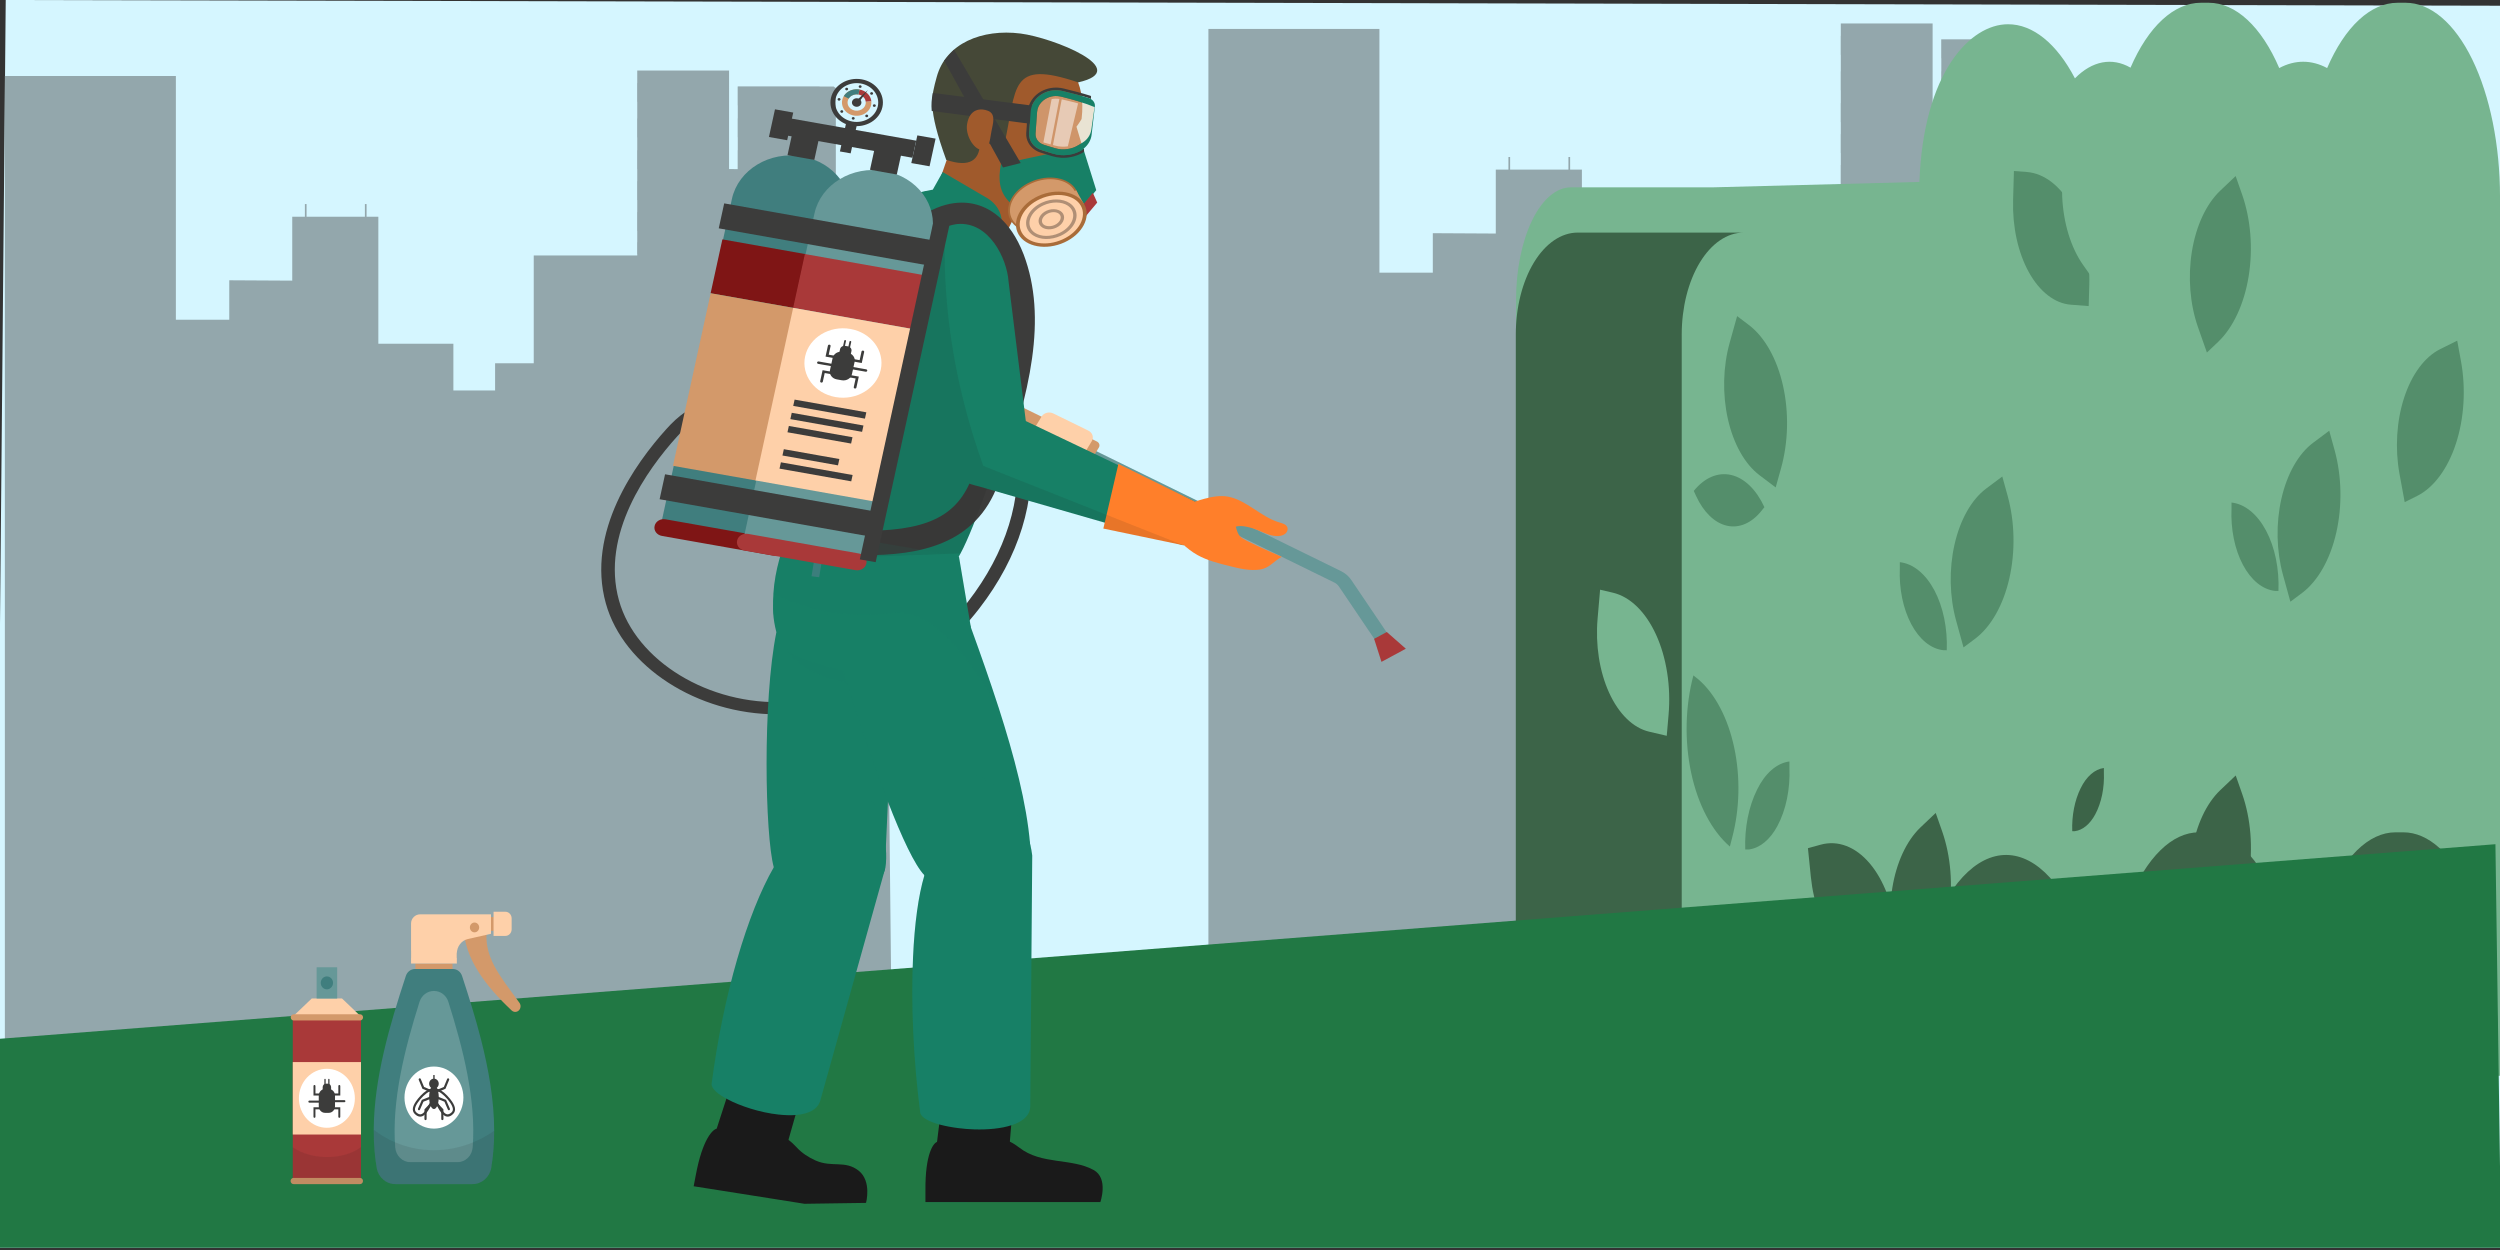<?xml version="1.0" encoding="UTF-8" standalone="no"?>
<!-- Generator: Adobe Illustrator 25.1.0, SVG Export Plug-In . SVG Version: 6.00 Build 0)  -->

<svg
   version="1.1"
   id="Layer_1"
   x="0px"
   y="0px"
   viewBox="0 0 300 150"
   enable-background="new 0 0 450 500"
   xml:space="preserve"
   sodipodi:docname="desinfectation.svg"
   width="300"
   height="150"
   inkscape:version="1.1 (c68e22c387, 2021-05-23)"
   xmlns:inkscape="http://www.inkscape.org/namespaces/inkscape"
   xmlns:sodipodi="http://sodipodi.sourceforge.net/DTD/sodipodi-0.dtd"
   xmlns="http://www.w3.org/2000/svg"
   xmlns:svg="http://www.w3.org/2000/svg"><rect x="0" y="0" width="300" height="150" fill="#333333" stroke="none"/><defs
   id="defs1886">
	
	
	
	
	
	
	
	
		
	
	
	
	
	
		
	
	
	
	
	
	
	
	
	
	
	
	
	
	
	
	
	
	
	
</defs><sodipodi:namedview
   id="namedview1884"
   pagecolor="#505050"
   bordercolor="#eeeeee"
   borderopacity="1"
   inkscape:pageshadow="0"
   inkscape:pageopacity="0"
   inkscape:pagecheckerboard="0"
   showgrid="false"
   width="300px"
   inkscape:zoom="2.912"
   inkscape:cx="188.01511"
   inkscape:cy="67.479396"
   inkscape:window-width="1920"
   inkscape:window-height="1001"
   inkscape:window-x="-9"
   inkscape:window-y="-9"
   inkscape:window-maximized="1"
   inkscape:current-layer="Layer_1"
   height="150px" />



<path
   style="fill:#d5f6ff;stroke:none;stroke-width:1px;stroke-linecap:butt;stroke-linejoin:miter;stroke-opacity:1"
   d="M 0.687,0 -0.687,149.725 H 300.137 V 0.687 Z"
   id="path27662" /><path
   class="st989"
   d="m 250.385,19.984 h -5.659 V 4.917 c -0.083,-0.057 -0.178,-0.114 -0.261,-0.186 h -1.684 v -0.014 h -9.822 v 0.014 h -0.012 v 2.261 h 0.012 v 1.56 h -0.012 v 2.261 h 0.012 v 1.56 h -0.012 v 2.261 h 0.012 v 0.014 l -1.044,-0.014 V 2.814 h -11.02 v 1.502 h -0.012 v 2.261 h 0.012 v 1.989 h -0.012 v 2.261 h 0.012 v 1.56 h -0.012 v 2.261 h 0.012 v 1.445 h -0.012 v 2.261 h 0.012 v 1.445 h -0.012 v 2.261 h 0.012 v 1.359 h -0.012 v 1.431 h 0.012 v 0.157 h -12.42 v 12.935 h -4.638 v 3.262 h -5.006 v -5.609 h -9.004 v -15.239 h -1.412 v -1.517 h -0.202 v 1.517 h -1.163 v 0 h -5.836 v -1.517 h -0.202 v 1.517 h -1.518 v 7.67 l -7.557,-0.043 v 4.736 h -6.406 V 3.472 H 145.009 V 34.794 125.071 h 106.491 z"
   id="path22301-5"
   style="fill:#93a7ac;stroke-width:0.13" /><g
   id="g29375"
   transform="matrix(0.52,0,0,0.941,349.653,90.771)"><path
     d="m -117.282,-96.111 h -1.822 c -3.077,-1.99e-4 -6.119,0.742 -8.925,2.178 -2.805,1.436 -5.31,3.533 -7.349,6.151 -3.624,-1.076 -7.428,-1.076 -11.052,0 -2.039,-2.618 -4.544,-4.715 -7.349,-6.151 -2.805,-1.436 -5.848,-2.178 -8.925,-2.178 h -1.822 c -3.066,6.3e-4 -6.097,0.739 -8.894,2.165 -2.796,1.427 -5.297,3.51 -7.334,6.112 -4.278,-1.354 -8.844,-0.869 -12.828,1.362 -4.194,-4.443 -9.719,-6.909 -15.454,-6.898 -8.729,0 -19.522,6.174 -20.433,20.108 l -47.682,0.69 h -32.745 c -3.358,0 -6.578,1.515 -8.952,4.213 -2.374,2.697 -3.709,6.356 -3.709,10.17 v 98.919 h 227.073 v -112.094 c -0.005,-6.565 -2.303,-12.859 -6.39,-17.5 -4.088,-4.641 -9.631,-7.247 -15.41,-7.247 z"
     fill="#77b590"
     id="path11-10"
     style="stroke-width:1.618" /><path
     d="m -270.025,-66.802 h -38.29 c -3.791,0 -7.427,1.37 -10.107,3.808 -2.681,2.438 -4.187,5.745 -4.187,9.193 v 89.444 h 38.29 v -89.459 c 0.006,-3.445 1.513,-6.748 4.192,-9.183 2.681,-2.435 6.314,-3.802 10.102,-3.802 z"
     fill="#3c6448"
     id="path13-4"
     style="stroke-width:1.635" /><path
     d="m -207.849,-70.949 0.19,-3.706 2.979,0.126 c 4.009,0.17 7.78,1.782 10.483,4.48 2.703,2.699 4.117,6.263 3.93,9.91 l -0.139,2.709 -4.108,-0.174 c -3.711,-0.157 -7.2,-1.649 -9.701,-4.146 -2.501,-2.497 -3.808,-5.795 -3.635,-9.169 z"
     fill="#548e6b"
     id="path15-72"
     style="stroke-width:1.635" /><path
     d="m -160.039,4.302 3.563,-1.871 1.491,2.349 c 2.007,3.161 2.55,6.92 1.512,10.446 -1.039,3.526 -3.575,6.531 -7.051,8.357 l -2.583,1.356 -2.057,-3.239 c -1.856,-2.926 -2.36,-6.402 -1.399,-9.665 0.962,-3.263 3.308,-6.043 6.523,-7.733 z"
     fill="#3c6448"
     id="path17-3"
     style="stroke-width:1.635" /><path
     d="m -193.162,-80.636 2.689,-2.831 2.256,1.773 c 3.039,2.386 4.909,5.772 5.202,9.413 0.293,3.641 -1.018,7.238 -3.64,10.001 l -1.939,2.041 -3.114,-2.445 c -2.807,-2.206 -4.539,-5.336 -4.811,-8.702 -0.273,-3.366 0.934,-6.693 3.358,-9.249 z"
     fill="#77b590"
     id="path19-78"
     style="stroke-width:1.635" /><path
     d="m -303.736,-17.558 0.579,-3.704 2.951,0.382 c 1.968,0.255 3.862,0.859 5.572,1.779 1.711,0.92 3.205,2.138 4.398,3.583 1.195,1.445 2.062,3.091 2.557,4.841 0.494,1.751 0.603,3.573 0.324,5.363 l -0.42,2.684 -4.072,-0.527 c -3.676,-0.475 -6.995,-2.26 -9.224,-4.962 -2.23,-2.701 -3.19,-6.097 -2.665,-9.441 z"
     fill="#77b590"
     id="path21-47"
     style="stroke-width:1.635" /><path
     d="m -254.514,15.393 -0.68,-3.69 2.943,-0.449 c 3.958,-0.603 8.018,0.249 11.286,2.368 3.268,2.12 5.476,5.333 6.139,8.933 l 0.494,2.675 -4.057,0.619 c -3.663,0.558 -7.42,-0.231 -10.443,-2.192 -3.025,-1.961 -5.068,-4.934 -5.682,-8.265 z"
     fill="#3c6448"
     id="path23-09"
     style="stroke-width:1.635" /><path
     d="m -139.65,-81.229 3.563,-1.871 1.491,2.349 c 2.004,3.157 2.549,6.907 1.515,10.429 -1.032,3.522 -3.56,6.527 -7.025,8.357 l -2.583,1.356 -2.057,-3.24 c -1.855,-2.921 -2.358,-6.39 -1.404,-9.649 0.956,-3.259 3.292,-6.039 6.499,-7.733 z"
     fill="#77b590"
     id="path25-22"
     style="stroke-width:1.635" /><path
     d="m -296.729,11.24 4.081,-0.474 0.379,2.69 c 0.254,1.793 0.116,3.613 -0.401,5.358 -0.52,1.744 -1.412,3.379 -2.626,4.81 -1.214,1.431 -2.725,2.631 -4.449,3.531 -1.724,0.901 -3.625,1.482 -5.596,1.713 l -2.958,0.345 -0.523,-3.71 c -0.235,-1.659 -0.11,-3.344 0.371,-4.959 0.481,-1.613 1.306,-3.127 2.429,-4.45 1.123,-1.325 2.523,-2.435 4.117,-3.267 1.596,-0.834 3.354,-1.372 5.178,-1.587 z"
     fill="#3c6448"
     id="path27-0"
     style="stroke-width:1.635" /><path
     d="m -107.231,0.081 3.563,-1.871 1.491,2.349 c 2.007,3.161 2.55,6.918 1.512,10.444 -1.039,3.528 -3.575,6.533 -7.051,8.358 l -2.583,1.356 -2.057,-3.239 c -1.856,-2.926 -2.36,-6.402 -1.399,-9.665 0.962,-3.263 3.308,-6.043 6.523,-7.733 z"
     fill="#77b590"
     id="path29-80"
     style="stroke-width:1.635" /><path
     d="m -160.057,-72.14 3.563,-1.871 1.491,2.349 c 2.007,3.161 2.55,6.918 1.512,10.445 -1.039,3.526 -3.575,6.532 -7.051,8.358 l -2.583,1.356 -2.057,-3.24 c -1.856,-2.925 -2.36,-6.401 -1.399,-9.664 0.962,-3.263 3.308,-6.044 6.523,-7.733 z"
     fill="#548e6b"
     id="path31-4"
     style="stroke-width:1.635" /><path
     d="m -109.31,-51.935 3.949,-1.085 0.866,2.604 c 1.164,3.504 0.749,7.286 -1.152,10.513 -1.902,3.227 -5.135,5.634 -8.988,6.693 l -2.847,0.782 -1.193,-3.591 c -1.076,-3.24 -0.694,-6.736 1.061,-9.72 1.757,-2.984 4.743,-5.212 8.304,-6.195 z"
     fill="#548e6b"
     id="path33-00"
     style="stroke-width:1.635" /><path
     d="m -138.639,-39.986 3.745,-1.548 1.234,2.469 c 1.659,3.319 1.801,7.1 0.398,10.514 -1.402,3.414 -4.239,6.183 -7.882,7.699 l -2.715,1.122 -1.702,-3.406 c -0.761,-1.523 -1.184,-3.167 -1.248,-4.838 -0.065,-1.671 0.238,-3.338 0.884,-4.904 0.646,-1.566 1.625,-3.001 2.879,-4.223 1.256,-1.222 2.765,-2.207 4.437,-2.899 z"
     fill="#548e6b"
     id="path35-62"
     style="stroke-width:1.635" /><path
     d="m -229.271,9.078 3.562,-1.871 1.491,2.349 c 2.007,3.161 2.55,6.918 1.512,10.444 -1.039,3.528 -3.575,6.533 -7.051,8.358 l -2.508,1.317 -2.057,-3.239 c -1.851,-2.913 -2.357,-6.374 -1.411,-9.627 0.946,-3.252 3.269,-6.031 6.462,-7.732 z"
     fill="#3c6448"
     id="path37-8"
     style="stroke-width:1.635" /><path
     d="m -146.542,-21.108 h -0.874 c -1.416,-0.085 -2.801,-0.424 -4.071,-0.997 -1.272,-0.573 -2.406,-1.37 -3.339,-2.343 -0.932,-0.973 -1.644,-2.105 -2.093,-3.33 -0.449,-1.224 -0.627,-2.518 -0.525,-3.805 v -0.795 c 1.525,0.093 3.015,0.458 4.384,1.075 1.369,0.617 2.593,1.473 3.599,2.519 1.004,1.047 1.774,2.263 2.264,3.58 0.488,1.317 0.687,2.709 0.584,4.095 z"
     fill="#548e6b"
     id="path39-1"
     style="stroke-width:1.635" /><path
     d="m -214.086,-34.15 3.745,-1.548 1.234,2.469 c 1.657,3.316 1.801,7.094 0.401,10.507 -1.4,3.413 -4.23,6.181 -7.87,7.7 l -2.715,1.122 -1.702,-3.406 c -1.534,-3.068 -1.668,-6.563 -0.372,-9.72 1.294,-3.157 3.911,-5.719 7.279,-7.124 z"
     fill="#548e6b"
     id="path41-7"
     style="stroke-width:1.635" /><path
     d="m -223.104,-13.548 h -0.874 c -2.847,-0.176 -5.502,-1.373 -7.379,-3.329 -1.877,-1.955 -2.823,-4.509 -2.631,-7.099 v -0.795 c 1.525,0.093 3.015,0.458 4.384,1.075 1.369,0.617 2.593,1.473 3.599,2.519 1.004,1.047 1.774,2.263 2.264,3.58 0.488,1.317 0.687,2.709 0.584,4.096 z"
     fill="#548e6b"
     id="path43-1"
     style="stroke-width:1.635" /><path
     d="m -302.529,32.561 0.205,-0.779 c 0.68,-2.519 2.434,-4.689 4.873,-6.033 2.439,-1.345 5.366,-1.754 8.136,-1.138 l 0.857,0.187 c -0.36,1.353 -1.01,2.628 -1.911,3.752 -0.903,1.124 -2.04,2.075 -3.347,2.8 -1.308,0.723 -2.758,1.206 -4.271,1.42 -1.512,0.212 -3.056,0.153 -4.542,-0.178 z"
     fill="#3c6448"
     id="path45-5"
     style="stroke-width:1.635" /><path
     d="m -96.001,36.004 c 0,-6.983 -2.295,-13.678 -6.38,-18.615 -4.085,-4.937 -9.624,-7.711 -15.402,-7.711 h -1.82 c -3.075,0 -6.114,0.788 -8.917,2.315 -2.803,1.527 -5.306,3.756 -7.343,6.539 -3.621,-1.144 -7.422,-1.144 -11.042,0 -2.037,-2.783 -4.54,-5.012 -7.343,-6.539 -2.803,-1.527 -5.843,-2.315 -8.917,-2.315 h -1.82 c -3.064,0 -6.092,0.785 -8.887,2.303 -2.794,1.516 -5.292,3.731 -7.328,6.497 -4.274,-1.439 -8.837,-0.924 -12.817,1.448 -2.55,-2.876 -5.615,-5.003 -8.957,-6.213 -3.342,-1.208 -6.87,-1.468 -10.308,-0.759 -3.439,0.71 -6.695,2.37 -9.515,4.853 -2.82,2.48 -5.128,5.716 -6.744,9.452 -4.834,-3.799 -10.707,-5.159 -16.36,-3.788 -5.653,1.369 -10.637,5.362 -13.885,11.121 h -50.449 c -2.714,-0.013 -5.357,1.032 -7.543,2.977 -2.184,1.943 -3.795,4.686 -4.591,7.821 h 226.369 z"
     fill="#3c6448"
     id="path47-6"
     style="stroke-width:1.668" /><g
     fill="#548e6b"
     id="g57"
     transform="matrix(1.714,0,0,1.559,-680.199,-161.914)"><path
       d="m 237.45,111.23 0.31,-0.73 c 1.02,-2.331 1.119,-4.962 0.276,-7.363 -0.842,-2.402 -2.563,-4.394 -4.816,-5.577 l -0.68,-0.33 c -1.105,2.522 -1.212,5.369 -0.301,7.967 0.911,2.598 2.773,4.754 5.211,6.033 z"
       id="path49-81" /><path
       d="M 239.52,111.47 H 240 c 1.485,-0.114 2.866,-0.803 3.85,-1.92 0.573,-0.648 1.011,-1.403 1.289,-2.222 0.278,-0.819 0.391,-1.685 0.331,-2.548 v -0.51 c -0.846,0.066 -1.67,0.305 -2.42,0.703 -0.75,0.397 -1.41,0.944 -1.94,1.607 -1.125,1.373 -1.693,3.118 -1.59,4.89 z"
       id="path51-8" /><path
       d="m 237.424,70.021 1.002,-2.181 1.581,0.726 c 2.128,0.978 3.78,2.76 4.594,4.956 0.814,2.196 0.722,4.625 -0.256,6.753 l -0.726,1.581 -2.181,-1.002 c -1.969,-0.904 -3.498,-2.554 -4.251,-4.586 -0.753,-2.032 -0.668,-4.279 0.237,-6.248 z"
       id="path53-61" /><path
       d="m 242.1,83.47 -0.41,0.31 c -1.329,1.002 -3.001,1.435 -4.65,1.204 -1.648,-0.231 -3.137,-1.106 -4.14,-2.434 l -0.31,-0.41 c 0.712,-0.537 1.522,-0.929 2.385,-1.153 0.864,-0.224 1.762,-0.276 2.645,-0.152 0.884,0.123 1.734,0.42 2.502,0.872 0.769,0.452 1.441,1.051 1.978,1.763 z"
       id="path55-89" /></g><path
     d="m -194.2,9.535 h 0.583 c 1.825,-0.13 3.522,-0.901 4.731,-2.151 0.703,-0.725 1.241,-1.569 1.582,-2.484 0.341,-0.915 0.48,-1.883 0.406,-2.847 V 1.476 c -1.042,0.074 -2.055,0.342 -2.977,0.787 -0.924,0.445 -1.736,1.058 -2.387,1.8 -1.378,1.538 -2.069,3.491 -1.937,5.471 z"
     fill="#3c6448"
     id="path85-1"
     style="stroke-width:1.635" /></g><path
   class="st989"
   d="m 105.959,25.636 h -5.659 v -15.068 c -0.083,-0.057 -0.178,-0.114 -0.261,-0.186 h -1.684 v -0.014 h -9.822 v 0.014 h -0.012 v 2.261 h 0.012 v 1.56 h -0.012 v 2.261 h 0.012 v 1.56 h -0.012 v 2.261 h 0.012 v 0.014 l -1.044,-0.014 V 8.465 h -11.02 v 1.502 h -0.012 v 2.261 h 0.012 v 1.989 h -0.012 v 2.261 h 0.012 v 1.56 h -0.012 v 2.261 h 0.012 v 1.445 h -0.012 v 2.261 h 0.012 v 1.445 h -0.012 v 2.261 h 0.012 v 1.359 h -0.012 v 1.431 h 0.012 v 0.157 h -12.42 v 12.935 h -4.638 v 3.262 h -5.006 v -5.609 h -9.004 v -15.239 h -1.412 v -1.517 h -0.202 v 1.517 h -1.163 v 0 h -5.836 v -1.517 h -0.202 v 1.517 h -1.518 v 7.67 l -7.557,-0.043 v 4.736 h -6.406 V 9.123 H 0.583 V 40.446 130.722 H 107.074 Z"
   id="path22301"
   style="fill:#93a7ac;stroke-width:0.13" /><path
   style="fill:#217844;stroke:none;stroke-width:1px;stroke-linecap:butt;stroke-linejoin:miter;stroke-opacity:1"
   d="M -0.687,149.725 -4.464,125 299.451,101.305 l 0.687,48.42 z"
   id="path27234" /><g
   id="g366"
   transform="matrix(0.373,0,0,0.393,-93.713,102.175)">
	<g
   id="g302">
		<g
   id="g298">
			<polygon
   fill="#fed0a9"
   points="361.277,44.896 351.535,44.896 345.431,50.426 367.381,50.426 "
   id="polygon254" />
			<rect
   x="345.43"
   y="50.429"
   fill="#a93939"
   width="21.952"
   height="50.2"
   id="rect256" />
			<path
   fill="#d3996a"
   d="m 368.039,50.662 c 0,0.52 -0.421,0.941 -0.941,0.941 h -21.384 c -0.52,0 -0.941,-0.421 -0.941,-0.941 v 0 c 0,-0.52 0.422,-0.941 0.941,-0.941 h 21.384 c 0.52,0 0.941,0.421 0.941,0.941 z"
   id="path258" />
			<rect
   x="345.431"
   y="64.311"
   fill="#fed0a9"
   width="21.95"
   height="22.122"
   id="rect260" />
			
				<circle
   transform="rotate(-22.631,356.398,75.372)"
   fill="#ffffff"
   cx="356.406"
   cy="75.372"
   id="ellipse262"
   r="9.002" />
			<path
   fill="#d3996a"
   d="m 368.013,100.63 c 0,0.518 -0.423,0.941 -0.941,0.941 h -21.391 c -0.518,0 -0.941,-0.423 -0.941,-0.941 0,-0.432 0.294,-0.795 0.691,-0.907 0.078,-0.026 0.164,-0.035 0.25,-0.035 h 21.391 c 0.112,0 0.216,0.017 0.311,0.06 0.371,0.122 0.63,0.476 0.63,0.882 z"
   id="path264" />
			<g
   id="g292">
				<g
   id="g282">
					<g
   id="g272">
						<path
   fill="#3c3c3b"
   d="m 356.011,74.525 h -3.916 v -2.902 c 0,-0.174 0.141,-0.315 0.315,-0.315 0.174,0 0.315,0.141 0.315,0.315 v 2.273 h 3.287 c 0.174,0 0.315,0.141 0.315,0.315 -10e-4,0.173 -0.142,0.314 -0.316,0.314 z"
   id="path266" />
						<path
   fill="#3c3c3b"
   d="m 352.41,81.329 c -0.174,0 -0.315,-0.141 -0.315,-0.315 v -2.902 h 3.916 c 0.174,0 0.315,0.141 0.315,0.315 0,0.174 -0.141,0.315 -0.315,0.315 h -3.287 v 2.273 c 0,0.173 -0.14,0.314 -0.314,0.314 z"
   id="path268" />
						<path
   fill="#3c3c3b"
   d="m 355.731,76.702 h -4.965 c -0.174,0 -0.315,-0.141 -0.315,-0.315 0,-0.174 0.141,-0.315 0.315,-0.315 h 4.336 v -2.16 c 0,-0.174 0.141,-0.315 0.315,-0.315 0.174,0 0.315,0.141 0.315,0.315 v 2.79 z"
   id="path270" />
					</g>
					<g
   id="g280">
						<path
   fill="#3c3c3b"
   d="m 360.402,81.329 c -0.174,0 -0.315,-0.141 -0.315,-0.315 V 78.741 H 356.8 c -0.174,0 -0.315,-0.141 -0.315,-0.315 0,-0.174 0.141,-0.315 0.315,-0.315 h 3.916 v 2.902 c 10e-4,0.175 -0.14,0.316 -0.314,0.316 z"
   id="path274" />
						<path
   fill="#3c3c3b"
   d="m 360.717,74.525 h -3.916 c -0.174,0 -0.315,-0.141 -0.315,-0.315 0,-0.174 0.141,-0.315 0.315,-0.315 h 3.287 v -2.273 c 0,-0.174 0.141,-0.315 0.315,-0.315 0.174,0 0.315,0.141 0.315,0.315 v 2.903 z"
   id="path276" />
						<path
   fill="#3c3c3b"
   d="m 357.395,79.039 c -0.174,0 -0.315,-0.141 -0.315,-0.315 v -2.789 h 4.965 c 0.174,0 0.315,0.141 0.315,0.315 0,0.174 -0.141,0.315 -0.315,0.315 h -4.336 v 2.16 c 10e-4,0.173 -0.14,0.314 -0.314,0.314 z"
   id="path278" />
					</g>
				</g>
				<path
   fill="#3c3c3b"
   d="m 357.043,72.406 c -0.116,0 -0.21,-0.094 -0.21,-0.21 v -2.571 c 0,-0.116 0.094,-0.21 0.21,-0.21 0.116,0 0.21,0.094 0.21,0.21 v 2.571 c 0,0.116 -0.094,0.21 -0.21,0.21 z"
   id="path284" />
				<path
   fill="#3c3c3b"
   d="m 355.802,72.406 c -0.116,0 -0.21,-0.094 -0.21,-0.21 v -2.571 c 0,-0.116 0.094,-0.21 0.21,-0.21 0.116,0 0.21,0.094 0.21,0.21 v 2.571 c -10e-4,0.116 -0.095,0.21 -0.21,0.21 z"
   id="path286" />
				<path
   fill="#3c3c3b"
   d="m 356.714,74.677 h -0.616 c -0.577,0 -1.044,-0.467 -1.044,-1.044 v -1.678 c 0,-0.577 0.467,-1.044 1.044,-1.044 h 0.616 c 0.576,0 1.044,0.468 1.044,1.044 v 1.678 c 0,0.577 -0.467,1.044 -1.044,1.044 z"
   id="path288" />
				<path
   fill="#3c3c3b"
   d="m 357.002,79.815 h -1.191 c -1.115,0 -2.019,-0.904 -2.019,-2.019 v -3.245 c 0,-1.115 0.904,-2.019 2.019,-2.019 h 1.191 c 1.115,0 2.019,0.904 2.019,2.019 v 3.245 c 0,1.115 -0.904,2.019 -2.019,2.019 z"
   id="path290" />
			</g>
			<rect
   x="353.102"
   y="35.365"
   fill="#669898"
   width="6.609"
   height="9.531"
   id="rect294" />
			<path
   fill="#407e7e"
   d="m 358.383,40.13 c 0,1.092 -0.885,1.977 -1.977,1.977 -1.092,0 -1.977,-0.885 -1.977,-1.977 0,-1.092 0.885,-1.977 1.977,-1.977 1.092,0 1.977,0.886 1.977,1.977 z"
   id="path296" />
		</g>
		<path
   opacity="0.1"
   fill="#1d1d1b"
   d="m 368.013,100.63 c 0,0.518 -0.423,0.941 -0.941,0.941 h -21.391 c -0.518,0 -0.941,-0.423 -0.941,-0.941 0,-0.432 0.294,-0.795 0.691,-0.907 v -9.43 c 5.959,4.033 16.304,4.016 21.952,-0.035 v 9.491 c 0.371,0.121 0.63,0.475 0.63,0.881 z"
   id="path300" />
	</g>
	<g
   id="g364">
		<g
   id="g360">
			<g
   id="g326">
				<g
   id="g324">
					<path
   fill="#d3996a"
   d="m 418.572,47.955 0.013,-0.031 c 0.237,-0.563 0.152,-1.217 -0.219,-1.702 -6.509,-8.515 -11.772,-14.14 -10.427,-23.046 h -7.576 c 0.313,9.58 7.204,17.992 15.494,25.385 0.876,0.78 2.26,0.474 2.715,-0.606 z"
   id="path304" />
					<rect
   x="407.391"
   y="20.046"
   fill="#d3996a"
   width="5.544"
   height="4.172"
   id="rect306" />
					<g
   id="g314">
						<path
   fill="#407e7e"
   d="m 410.225,85.301 c 0.009,3.808 -0.285,7.591 -0.941,11.296 -0.518,2.884 -3.048,4.974 -5.967,4.974 h -24.932 c -2.936,0 -5.449,-2.09 -5.967,-4.974 -0.32,-1.753 -0.544,-3.523 -0.699,-5.302 -0.181,-2.09 -0.259,-4.197 -0.242,-6.322 0.078,-15.674 5.13,-31.979 10.337,-46.979 0.432,-1.269 1.632,-2.107 2.962,-2.107 h 12.151 c 1.33,0 2.513,0.838 2.962,2.107 2.159,6.244 4.292,12.712 6.062,19.258 2.504,9.309 4.266,18.783 4.274,28.049 z"
   id="path308" />
						<path
   fill="#669898"
   d="m 403.312,90.34 c 1.15,-14.38 -3.056,-30.058 -7.821,-44.412 -0.66,-1.988 -2.513,-3.332 -4.608,-3.332 h -0.07 c -2.095,0 -3.949,1.344 -4.609,3.332 -4.764,14.353 -8.971,30.032 -7.821,44.412 0.203,2.545 2.291,4.525 4.844,4.525 h 15.241 c 2.552,0 4.64,-1.98 4.844,-4.525 z"
   id="path310" />
						<rect
   x="384.874"
   y="34.211"
   fill="#d3996a"
   width="11.945"
   height="1.672"
   id="rect312" />
					</g>
					<rect
   x="383.484"
   y="30.313"
   fill="#237f9e"
   width="14.73"
   height="2.187"
   id="rect316" />
					<path
   fill="#fed0a9"
   d="m 386.409,19.196 h 5.446 3.421 13.926 v 5.943 l -7.405,1.586 c -2.09,0.447 -3.583,2.294 -3.583,4.431 v 3.058 h -14.73 V 22.002 c 0,0 0,-0.013 0,-0.026 0,-1.568 1.371,-2.78 2.925,-2.78 z"
   id="path318" />
					<path
   fill="#fed0a9"
   d="m 410.026,25.791 h 3.795 c 1.118,0 2.024,-0.906 2.024,-2.024 V 20.43 c 0,-1.118 -0.906,-2.024 -2.024,-2.024 h -3.795 z"
   id="path320" />
					<path
   fill="#d3996a"
   d="m 402.407,23.201 c 0,0.827 0.67,1.497 1.497,1.497 0.827,0 1.497,-0.67 1.497,-1.497 0,-0.826 -0.67,-1.497 -1.497,-1.497 -0.827,10e-4 -1.497,0.671 -1.497,1.497 z"
   id="path322" />
				</g>
			</g>
			<g
   id="g358">
				<circle
   fill="#ffffff"
   cx="390.847"
   cy="75.15"
   r="9.477"
   id="circle328" />
				<g
   id="g356">
					<path
   fill="#3c3c3b"
   d="m 392.394,70.919 c 0,0.855 -0.693,1.548 -1.547,1.548 -0.855,0 -1.547,-0.693 -1.547,-1.548 0,-0.855 0.693,-1.547 1.547,-1.547 0.854,0 1.547,0.693 1.547,1.547 z"
   id="path330" />
					<ellipse
   fill="#3c3c3b"
   cx="390.847"
   cy="75.038"
   rx="1.547"
   ry="3.618"
   id="ellipse332" />
					<rect
   x="390.628"
   y="68.263"
   fill="#3c3c3b"
   width="0.438"
   height="2.161"
   id="rect334" />
					<g
   id="g340">
						<path
   fill="#3c3c3b"
   d="m 390.846,72.96 c -0.069,-0.121 -0.155,-0.225 -0.276,-0.311 -0.173,-0.121 -0.371,-0.181 -0.605,-0.181 -0.069,0 -0.138,0.009 -0.216,0.017 -0.026,0.069 -0.061,0.155 -0.086,0.233 0,0.009 -0.009,0.026 -0.009,0.035 -0.017,0.043 -0.035,0.086 -0.052,0.138 -0.009,0.026 -0.017,0.061 -0.026,0.095 -0.026,0.069 -0.043,0.138 -0.061,0.216 -0.017,0.017 -0.017,0.043 -0.026,0.069 0.181,-0.069 0.337,-0.104 0.475,-0.104 0.086,0 0.155,0.017 0.199,0.052 0.052,0.035 0.095,0.095 0.121,0.19 v 0.009 c 0.095,0.276 0.086,0.812 -0.13,1.589 v 0.009 c 0,0.009 0.009,0.009 0,0.017 -0.026,0.095 -0.06,0.199 -0.095,0.302 -0.009,0.035 -0.017,0.061 -0.035,0.095 -0.138,0.44 -0.319,0.907 -0.535,1.365 -0.069,0.155 -0.147,0.32 -0.224,0.475 l 0.276,-0.276 c 0.009,0.026 0.017,0.043 0.017,0.069 0.017,0.035 0.026,0.069 0.034,0.104 0.009,0.035 0.017,0.061 0.026,0.086 0.017,0.035 0.026,0.06 0.035,0.086 0.017,0.052 0.034,0.104 0.052,0.147 0.026,0.06 0.052,0.112 0.069,0.164 0.017,0.026 0.026,0.052 0.035,0.069 l 0.017,-0.017 c 0.181,-0.345 0.354,-0.708 0.501,-1.071 0.155,-0.371 0.285,-0.734 0.397,-1.088 0.043,-0.13 0.078,-0.268 0.121,-0.406 0,-0.009 0,-0.017 0,-0.017 -0.206,-0.778 -0.301,-1.633 10e-4,-2.16 z m 0,0 c -0.069,-0.121 -0.155,-0.225 -0.276,-0.311 -0.173,-0.121 -0.371,-0.181 -0.605,-0.181 -0.069,0 -0.138,0.009 -0.216,0.017 -0.13,0.017 -0.268,0.052 -0.406,0.104 -0.268,0.086 -0.553,0.233 -0.846,0.414 -1.278,0.777 -2.703,2.263 -3.498,3.394 -1.295,1.848 -1.269,3.152 0.086,4.093 0.466,0.328 0.907,0.484 1.347,0.484 0.458,0 0.907,-0.173 1.356,-0.527 0.242,-0.173 0.475,-0.406 0.708,-0.691 0.155,-0.181 0.311,-0.38 0.458,-0.596 0.302,-0.432 0.596,-0.915 0.855,-1.434 v -0.009 l 0.017,-0.017 c 0.181,-0.345 0.354,-0.708 0.501,-1.071 0.155,-0.371 0.285,-0.734 0.397,-1.088 0.043,-0.13 0.078,-0.268 0.121,-0.406 0,-0.009 0,-0.017 0,-0.017 0.209,-0.776 0.304,-1.631 10e-4,-2.158 z m -0.691,2.047 v 0.009 c 0,0.009 0.009,0.009 0,0.017 -0.026,0.095 -0.06,0.199 -0.095,0.302 -0.009,0.035 -0.017,0.061 -0.035,0.095 -0.138,0.44 -0.319,0.907 -0.535,1.365 -0.069,0.155 -0.147,0.32 -0.224,0.475 -0.268,0.535 -0.57,1.045 -0.881,1.494 -0.199,0.285 -0.397,0.527 -0.587,0.734 -0.484,0.518 -0.933,0.777 -1.365,0.777 -0.294,0 -0.596,-0.112 -0.95,-0.363 -0.682,-0.475 -1.287,-1.149 0.086,-3.118 1.045,-1.503 2.694,-2.979 3.774,-3.454 0.052,-0.026 0.104,-0.052 0.147,-0.069 0.181,-0.069 0.337,-0.104 0.475,-0.104 0.086,0 0.155,0.017 0.199,0.052 0.052,0.035 0.095,0.095 0.121,0.19 v 0.009 c 0.095,0.277 0.086,0.812 -0.13,1.589 z m -0.034,-2.107 -0.458,-0.181 c 0,0.009 -0.009,0.026 -0.009,0.035 -0.017,0.043 -0.035,0.086 -0.052,0.138 -0.009,0.026 -0.017,0.061 -0.026,0.095 -0.026,0.069 -0.043,0.138 -0.061,0.216 -0.017,0.017 -0.017,0.043 -0.026,0.069 0.181,-0.069 0.337,-0.104 0.475,-0.104 0.086,0 0.155,0.017 0.199,0.052 0.052,0.035 0.095,0.095 0.121,0.19 0.017,-0.017 0.026,-0.035 0.035,-0.052 0.07,-0.182 -0.017,-0.389 -0.198,-0.458 z m 0.112,3.679 c -0.043,-0.017 -0.078,-0.017 -0.121,-0.017 -0.086,0 -0.164,0.026 -0.233,0.095 l -0.337,0.337 c 0.009,0.026 0.017,0.043 0.017,0.069 0.017,0.035 0.026,0.069 0.034,0.104 0.009,0.035 0.017,0.061 0.026,0.086 0.017,0.035 0.026,0.06 0.035,0.086 0.017,0.052 0.034,0.104 0.052,0.147 0.026,0.06 0.052,0.112 0.069,0.164 0.017,0.026 0.026,0.052 0.035,0.069 l 0.017,-0.017 c 0.181,-0.345 0.354,-0.708 0.501,-1.071 -0.026,-0.026 -0.06,-0.043 -0.095,-0.052 z m 0.613,-3.619 c -0.069,-0.121 -0.155,-0.225 -0.276,-0.311 -0.173,-0.121 -0.371,-0.181 -0.605,-0.181 -0.069,0 -0.138,0.009 -0.216,0.017 -0.026,0.069 -0.061,0.155 -0.086,0.233 l 0.458,0.181 c 0.181,0.069 0.268,0.276 0.199,0.458 -0.009,0.017 -0.017,0.035 -0.035,0.052 v 0.009 c 0.095,0.276 0.086,0.812 -0.13,1.589 v 0.009 c 0,0.009 0.009,0.009 0,0.017 -0.026,0.095 -0.06,0.199 -0.095,0.302 -0.009,0.035 -0.017,0.061 -0.035,0.095 -0.138,0.44 -0.319,0.907 -0.535,1.365 0.017,0.069 0.035,0.13 0.052,0.199 l 0.337,-0.337 c 0.069,-0.069 0.147,-0.095 0.233,-0.095 0.043,0 0.078,0 0.121,0.017 0.035,0.009 0.069,0.026 0.095,0.052 0.155,-0.371 0.285,-0.734 0.397,-1.088 0.043,-0.13 0.078,-0.268 0.121,-0.406 0,-0.009 0,-0.017 0,-0.017 -0.207,-0.778 -0.302,-1.633 0,-2.16 z m 0,0 c -0.302,0.527 -0.207,1.382 0,2.159 0.208,-0.777 0.303,-1.632 0,-2.159 z"
   id="path336" />
						<path
   fill="#3c3c3b"
   d="m 391.632,75.335 c -0.035,-0.112 -0.069,-0.216 -0.095,-0.319 -0.017,0.043 -0.026,0.078 -0.026,0.121 0,0.035 0.009,0.069 0.017,0.104 0.009,0.026 0.017,0.043 0.026,0.06 0.017,0.043 0.052,0.078 0.086,0.112 0,0 0,0 0.009,0.009 0.009,0 0.009,0.009 0.017,0.009 -0.017,-0.035 -0.025,-0.061 -0.034,-0.096 z m -0.786,-0.216 c 0.207,-0.777 0.302,-1.632 0,-2.159 -0.302,0.527 -0.207,1.382 0,2.159 z m 5.847,1.278 c -0.794,-1.131 -2.219,-2.617 -3.497,-3.394 -0.294,-0.181 -0.579,-0.328 -0.846,-0.414 -0.138,-0.052 -0.276,-0.086 -0.406,-0.104 -0.078,-0.009 -0.147,-0.017 -0.216,-0.017 -0.233,0 -0.432,0.06 -0.596,0.181 -0.121,0.086 -0.216,0.19 -0.285,0.311 -0.302,0.527 -0.207,1.382 0,2.159 0,0 0,0.009 0,0.017 0.043,0.138 0.078,0.276 0.121,0.406 0.112,0.354 0.242,0.717 0.397,1.088 0.155,0.363 0.319,0.725 0.509,1.079 l 0.009,0.009 v 0.009 c 0.268,0.518 0.553,1.002 0.855,1.434 0.155,0.216 0.302,0.414 0.458,0.596 0.233,0.285 0.475,0.518 0.708,0.691 0.449,0.354 0.898,0.527 1.356,0.527 0.44,0 0.881,-0.155 1.347,-0.484 1.355,-0.941 1.381,-2.245 0.086,-4.094 z m -0.484,3.515 c -0.354,0.25 -0.656,0.363 -0.95,0.363 -0.432,0 -0.881,-0.259 -1.365,-0.777 -0.19,-0.207 -0.389,-0.449 -0.587,-0.734 -0.311,-0.449 -0.604,-0.959 -0.881,-1.494 -0.078,-0.155 -0.155,-0.319 -0.225,-0.475 -0.216,-0.458 -0.397,-0.924 -0.535,-1.365 -0.017,-0.035 -0.026,-0.061 -0.035,-0.095 -0.035,-0.112 -0.069,-0.216 -0.095,-0.319 v -0.009 c -0.216,-0.786 -0.225,-1.321 -0.13,-1.598 0.026,-0.095 0.069,-0.156 0.121,-0.19 0.052,-0.035 0.112,-0.052 0.199,-0.052 0.138,0 0.294,0.035 0.475,0.104 0.043,0.017 0.095,0.043 0.147,0.069 1.079,0.475 2.729,1.952 3.774,3.454 1.374,1.97 0.769,2.643 0.087,3.118 z m -4.577,-4.577 c -0.035,-0.112 -0.069,-0.216 -0.095,-0.319 -0.017,0.043 -0.026,0.078 -0.026,0.121 0,0.035 0.009,0.069 0.017,0.104 0.009,0.026 0.017,0.043 0.026,0.06 0.017,0.043 0.052,0.078 0.086,0.112 0,0 0,0 0.009,0.009 0.009,0 0.009,0.009 0.017,0.009 -0.017,-0.035 -0.025,-0.061 -0.034,-0.096 z"
   id="path338" />
					</g>
					<g
   id="g354">
						<path
   fill="#3c3c3b"
   d="m 389.992,73.576 c -0.043,0 -0.088,-0.008 -0.13,-0.025 l -2.728,-1.094 -1.173,-2.701 c -0.077,-0.178 0.004,-0.384 0.182,-0.461 0.178,-0.077 0.384,0.004 0.461,0.182 l 1.059,2.437 2.46,0.987 c 0.18,0.072 0.267,0.276 0.195,0.455 -0.056,0.136 -0.187,0.22 -0.326,0.22 z"
   id="path342" />
						<path
   fill="#3c3c3b"
   d="m 386.042,79.025 c -0.049,0 -0.099,-0.01 -0.146,-0.032 -0.176,-0.081 -0.253,-0.289 -0.172,-0.465 l 1.229,-2.676 2.75,-1.038 c 0.182,-0.069 0.383,0.023 0.452,0.204 0.068,0.181 -0.023,0.383 -0.204,0.452 l -2.481,0.936 -1.108,2.415 c -0.06,0.128 -0.187,0.204 -0.32,0.204 z"
   id="path344" />
						<path
   fill="#3c3c3b"
   d="m 388.137,82.037 c -10e-4,0 -10e-4,0 -0.002,0 -0.194,-0.001 -0.35,-0.158 -0.349,-0.352 l 0.014,-2.945 2.076,-2.08 c 0.137,-0.138 0.359,-0.137 0.496,-10e-4 0.137,0.137 0.137,0.359 10e-4,0.495 l -1.872,1.877 -0.013,2.657 c -0.002,0.194 -0.159,0.349 -0.351,0.349 z"
   id="path346" />
						<path
   fill="#3c3c3b"
   d="m 391.702,73.576 c -0.139,0 -0.27,-0.083 -0.325,-0.22 -0.072,-0.18 0.015,-0.383 0.195,-0.455 l 2.46,-0.987 1.059,-2.437 c 0.077,-0.178 0.282,-0.26 0.461,-0.182 0.178,0.077 0.259,0.283 0.182,0.461 l -1.173,2.701 -2.728,1.094 c -0.044,0.017 -0.088,0.025 -0.131,0.025 z"
   id="path348" />
						<path
   fill="#3c3c3b"
   d="m 395.651,79.025 c -0.133,0 -0.26,-0.076 -0.319,-0.204 l -1.108,-2.415 -2.48,-0.936 c -0.181,-0.068 -0.272,-0.271 -0.204,-0.452 0.068,-0.181 0.27,-0.273 0.452,-0.204 l 2.749,1.038 1.229,2.676 c 0.081,0.176 0.003,0.384 -0.173,0.465 -0.047,0.021 -0.097,0.032 -0.146,0.032 z"
   id="path350" />
						<path
   fill="#3c3c3b"
   d="m 393.557,82.037 c -0.193,0 -0.349,-0.156 -0.35,-0.349 l -0.013,-2.657 -1.873,-1.877 c -0.137,-0.137 -0.137,-0.359 10e-4,-0.495 0.137,-0.136 0.359,-0.137 0.495,10e-4 l 2.076,2.08 0.014,2.945 c 0.001,0.194 -0.155,0.351 -0.349,0.352 0,0 -10e-4,0 -10e-4,0 z"
   id="path352" />
					</g>
				</g>
			</g>
		</g>
		<path
   opacity="0.1"
   fill="#1d1d1b"
   d="m 410.225,85.301 c 0.009,3.808 -0.285,7.591 -0.941,11.296 -0.518,2.884 -3.048,4.974 -5.967,4.974 h -24.932 c -2.936,0 -5.449,-2.09 -5.967,-4.974 -0.32,-1.753 -0.544,-3.523 -0.699,-5.302 -0.181,-2.09 -0.259,-4.197 -0.242,-6.322 2.133,1.58 4.422,2.841 6.805,3.809 7.928,3.247 16.961,3.23 25.13,0.052 2.357,-0.916 4.646,-2.091 6.813,-3.533 z"
   id="path362" />
	</g>
</g>




<g
   id="g26815"
   transform="matrix(1.093,0,0,1.052,-84.019,-8.771)"><path
     fill="#3c3c3b"
     d="m 162.174,89.819 c 0.346,0 0.692,-0.007 1.039,-0.025 7.929,-0.394 15.841,-4.895 21.165,-12.041 4.377,-5.877 6.329,-12.46 5.498,-18.536 l -1.475,0.177 c 0.785,5.733 -1.078,11.97 -5.242,17.562 -5.063,6.797 -12.549,11.076 -20.024,11.447 -8.417,0.432 -16.456,-4.667 -18.308,-11.576 -2.022,-7.545 3.113,-14.935 6.355,-18.667 0.958,-1.103 2.423,-2.544 4.033,-2.387 l 0.158,-1.385 c -2.346,-0.236 -4.169,1.54 -5.344,2.893 -3.418,3.935 -8.825,11.75 -6.645,19.884 1.943,7.244 10.076,12.654 18.791,12.654 z"
     id="path758"
     style="stroke-width:1.178" /><g
     id="g774"
     transform="matrix(-1.218,0,0,1.14,377.221,-241.374)">
		<path
   fill="#407e7e"
   d="m 158.161,262.511 c -2.022,0.062 -3.449,0.599 -4.24,1.594 -0.845,1.063 -0.623,2.243 -0.613,2.293 l 0.681,-0.133 c -0.007,-0.038 -0.166,-0.93 0.483,-1.737 0.66,-0.822 1.909,-1.267 3.711,-1.322 z"
   id="path760" />
		<path
   fill="#669898"
   d="m 148.613,265.204 -0.617,-1.135 -22.284,12.124 c -0.376,0.205 -0.691,0.505 -0.914,0.871 l -3.239,5.322 1.104,0.672 3.238,-5.322 c 0.105,-0.172 0.253,-0.313 0.429,-0.409 z"
   id="path762" />
		<path
   fill="#669898"
   d="m 152.603,267.225 0.41,-1.163 1.758,0.208 c 0.261,0.031 0.525,-0.02 0.755,-0.146 l 2.124,-1.155 c 0.581,-0.316 0.796,-1.043 0.48,-1.624 l -1.288,-2.368 0.473,-0.257 1.374,2.525 c 0.449,0.825 0.144,1.857 -0.681,2.306 l -2.362,1.285 c -0.284,0.155 -0.599,0.245 -0.921,0.264 z"
   id="path764" />
		
			<rect
   x="152.938"
   y="259.77"
   transform="matrix(0.878,-0.478,0.478,0.878,-105.849,105.825)"
   fill="#d3996a"
   width="4.195"
   height="2.296"
   id="rect766" />
		<path
   fill="#d3996a"
   d="m 149.251,266.036 c -0.214,0.116 -0.482,0.037 -0.599,-0.177 l -1.109,-2.038 c -0.117,-0.214 -0.037,-0.482 0.177,-0.599 l 0.463,-0.252 1.531,2.813 z"
   id="path768" />
		<path
   fill="#fed0a9"
   d="m 150.789,267.978 -1.012,-1.86 -1.531,-2.813 -0.064,-0.117 c -0.206,-0.378 -0.066,-0.851 0.312,-1.057 l 3.156,-1.717 c 0.378,-0.206 0.852,-0.066 1.057,0.312 l 0.064,0.117 1.098,2.017 0.034,0.063 c 0.067,0.124 0.1,0.263 0.094,0.404 l -0.14,3.437 c -0.011,0.274 -0.165,0.522 -0.406,0.653 l -1.606,0.874 c -0.377,0.205 -0.85,0.065 -1.056,-0.313 z"
   id="path770" />
		<polygon
   fill="#407e7e"
   points="122.069,285.271 122.732,282.967 121.589,282.283 119.872,283.957 "
   id="polygon772"
   style="fill:#a93939;fill-opacity:1" />
	</g><path
     fill="#386e6e"
     d="m 161.825,107.266 c 0.147,0.537 0.306,0.971 0.463,1.308 0.065,0.754 0.628,1.316 1.489,1.689 1.387,0.615 3.532,0.737 5.511,0.381 2.256,-0.407 4.29,-1.437 4.734,-3.109 v -0.01 l 0.102,-2.451 0.231,-5.292 0.203,-4.694 0.749,-17.235 c 0.129,-1.109 -12.219,-5.729 -12.367,-5.555 -1.064,3.307 -1.602,5.028 -0.832,8.153 -1.527,7.874 -1.246,23.185 -0.284,26.814 z"
     id="path776"
     style="fill:#178066;fill-opacity:1;stroke-width:1.178" /><g
     id="g782"
     transform="matrix(-1.218,0,0,1.14,377.221,-241.374)">
		<path
   fill="#3c3c3b"
   d="m 184.067,337.742 -4.078,0.714 -2.681,0.471 -3.235,0.57 -5.543,-0.091 c 0,0 -0.531,-2.164 0.661,-3.22 1.245,-1.086 2.4,-0.281 3.911,-1.033 0.615,-0.311 1.192,-0.714 1.678,-1.299 0.235,-0.288 0.486,-0.547 0.744,-0.752 0.463,-0.387 0.972,-0.676 1.488,-0.866 0.721,-0.289 1.473,-0.403 2.202,-0.44 1.033,-0.046 2.005,0.083 2.779,0.19 0.319,0.053 1.268,0.964 1.883,4.647 z"
   id="path778"
   style="fill:#1a1a1a" />
		<polygon
   fill="#3c3c3b"
   points="181.994,331.986 182.472,333.649 179.473,334.066 177.552,334.34 175.904,334.575 175.524,333.102 174.848,330.467 174.279,328.242 175.699,327.786 178.873,326.761 180.339,326.29 181.09,328.888 "
   id="polygon780"
   style="fill:#1a1a1a;fill-opacity:1" />
	</g><path
     fill="#386e6e"
     d="m 154.991,132.018 c 0.028,0.528 0.703,1.143 1.729,1.697 0.721,0.407 1.6,0.771 2.561,1.082 0.989,0.32 2.053,0.563 3.061,0.675 0.703,0.078 1.377,0.104 1.979,0.043 1.331,-0.121 2.357,-0.633 2.625,-1.697 l 7.073,-26.285 v -0.01 l 0.056,-0.19 c 0.101,-0.675 0.121,-1.446 0.046,-2.26 -0.241,-3.369 -1.896,-7.466 -4.595,-8.28 -0.185,-0.06 -0.37,-0.096 -0.555,-0.121 l -0.139,-0.026 c -1.461,-0.181 -2.756,0.805 -3.8,2.304 -1.618,2.312 -2.691,5.803 -3.033,8.02 -0.065,0.096 -0.111,0.19 -0.175,0.294 -2.875,5.18 -5.556,14.508 -6.832,24.753 z"
     id="path784"
     style="fill:#178066;fill-opacity:1;stroke-width:1.178" /><path
     fill="#ffc990"
     d="m 186.244,37.185 c -3.688,1.923 -5.345,-3.967 -6.835,-6.389 l 2.167,-6.528 9.118,3.727 z"
     id="path786"
     style="fill:#a05a2c;fill-opacity:1;stroke-width:1.178" /><g
     id="g792"
     transform="matrix(-1.218,0,0,1.14,377.221,-241.374)">
		<path
   fill="#ffc990"
   d="m 151.516,239.628 c 0.416,0.455 0.971,0.738 1.647,0.619 l 1.473,-0.28 c 0.47,-0.128 0.988,-0.403 1.481,-0.79 0.006,0.001 0.006,0.001 0.003,-0.002 1.341,-1.076 5.148,-4.674 5.089,-5.752 -0.064,-1.191 0.952,-3.11 0.846,-4.676 -1.258,-6.845 -5.459,-5.811 -8.011,-5.421 -2.044,0.404 -3.869,1.691 -4.632,3.959 -0.228,0.67 -0.362,1.432 -0.379,2.285 -0.009,0.441 0.015,0.895 0.067,1.385 0.224,0.423 0.462,0.768 0.462,0.768 l -0.104,0.385 -0.464,1.714 c -0.101,0.442 0.223,0.869 0.68,0.902 l 0.684,0.082 c 0.08,0.457 0.302,3.059 0.302,3.059 0.113,0.599 0.403,1.283 0.856,1.763 z"
   id="path788"
   style="fill:#a05a2c;fill-opacity:1" />
		<path
   fill="#3c3c3b"
   d="m 161.302,235.038 c -4.493,1.715 -2.686,-3.996 -2.686,-3.996 0,0 -0.792,1.831 -1.097,2.356 -0.757,0.105 -0.757,0.105 -1.449,0.156 -1.156,-5.807 -0.418,-8.603 -6.66,-6.266 -5.016,-1.246 2.258,-4.473 5.193,-4.888 3.449,-0.487 6.739,0.969 7.558,4.355 0.476,1.97 0.846,3.056 -0.859,8.283 z"
   id="path790"
   style="fill:#454837;fill-opacity:1" />
	</g><rect
     x="-223.598"
     y="18.358"
     transform="matrix(-0.973,-0.232,-0.263,0.965,0,0)"
     fill="#3c3c3b"
     width="8.447"
     height="1.755"
     id="rect794"
     style="stroke-width:1.179" /><path
     fill="#407e7e"
     d="m 167.185,47.699 6.05,21.976 -4.78,2.458 -9.862,-20.171 c -0.957,-1.648 -1.138,-3.663 -0.226,-5.334 0.651,-1.194 1.699,-2.148 3.003,-2.405 l 0.096,-0.018 c 2.609,-0.514 5.17,1.05 5.719,3.494 z"
     id="path796"
     style="stroke-width:1.178" /><path
     fill="#407e7e"
     d="m 173.773,32.697 -14.42,12.618 5.394,8.307 15.787,-13.33 c 2.105,-1.606 4.71,-5.602 2.387,-8.084 0,0.001 -3.851,-4.035 -9.147,0.488 z"
     id="path798"
     style="stroke-width:1.178" /><path
     fill="#407e7e"
     d="m 163.714,68.504 c 0.981,0.522 1.97,1.002 2.952,1.428 1.725,0.766 3.473,1.386 5.25,1.811 0.141,0.042 0.275,0.07 0.416,0.105 1.702,0.376 3.428,0.571 5.191,0.536 1.517,-0.007 3.056,-0.202 4.626,-0.585 0.06,-0.105 0.119,-0.216 0.179,-0.334 0.811,-1.56 1.867,-4.387 2.9,-7.382 0.253,-0.704 0.491,-1.421 0.728,-2.132 0.223,-0.668 0.447,-1.337 0.655,-1.984 0.469,-1.421 0.893,-2.758 1.249,-3.9 0.045,-0.153 0.096,-0.3 0.141,-0.439 0.223,-0.697 0.409,-1.302 0.543,-1.783 v -0.014 c 0.23,-0.76 0.357,-1.212 0.357,-1.226 0.038,-0.146 0.067,-0.285 0.096,-0.432 1.993,-9.034 -1.45,-17.405 -1.45,-17.405 l -0.692,-0.376 0.007,-0.655 c 0,-0.07 0,-0.132 -0.015,-0.202 -0.038,-1.024 -0.617,-1.95 -1.503,-2.549 l -4.975,-3.022 -1.086,2.006 c -0.297,0.049 -0.595,0.112 -0.885,0.174 -0.773,0.188 -1.503,0.453 -2.194,0.794 -1.331,0.641 -2.506,1.546 -3.562,2.654 -1.836,1.93 -3.257,4.472 -4.38,7.326 -2.468,6.282 -3.442,14.055 -3.963,20.072 -0.112,1.247 -0.194,2.403 -0.275,3.468 -0.119,1.621 -0.216,2.994 -0.312,4.045 z"
     id="path800"
     style="fill:#178066;fill-opacity:1;stroke-width:1.178" /><path
     fill="#407e7e"
     d="m 163.468,82.739 c 1.219,1.609 3.219,2.869 6.35,3.42 l 2.781,-1.275 h 0.007 l 8.291,-3.796 2.566,-1.177 -1.316,-8.121 -3.956,-0.704 -8.499,-1.518 -5.979,-1.072 c 0,0 -0.163,0.348 -0.402,0.948 -0.513,1.323 -1.376,3.887 -1.532,6.631 -0.14,2.304 0.217,4.735 1.689,6.664 z"
     id="path802"
     style="fill:#178066;fill-opacity:1;stroke-width:1.178" /><rect
     x="-176.292"
     y="46.02"
     transform="matrix(-0.991,-0.137,-0.156,0.988,0,0)"
     fill="#407e7e"
     width="0.846"
     height="4.618"
     id="rect804"
     style="stroke-width:1.179" /><path
     opacity="0.1"
     fill="#1d1d1b"
     d="m 163.468,82.739 c 1.219,1.609 3.219,2.869 6.35,3.42 0.089,0.278 0.17,0.571 0.261,0.856 0.029,0.09 0.06,0.174 0.082,0.265 1.264,4.138 2.751,8.685 4.194,12.502 1.503,4.04 2.96,7.279 4.008,8.393 -0.67,2.32 -1.086,5.579 -1.249,9.339 -0.237,5.335 0.029,11.673 0.795,17.802 0.163,0.522 0.981,0.968 2.149,1.302 l -0.253,2.138 c -0.379,0.112 -1.316,1.323 -1.271,5.586 v 1.274 h 4.552 l -0.565,-5.001 -0.275,-2.493 -0.127,-1.101 c -0.632,-1.637 -1.146,-3.273 -1.539,-4.91 -1.807,-7.474 -1.175,-14.988 1.986,-22.538 0.402,-0.989 0.862,-1.984 1.361,-2.974 -1.934,-1.637 -3.636,-3.385 -5.086,-5.252 -3.696,-4.73 -5.823,-10.197 -6.232,-16.465 h -0.007 c -1.079,0.07 -2.149,0.014 -3.205,-0.146 -2.008,-0.306 -3.987,-1.001 -5.927,-1.998 z"
     id="path872"
     style="fill:#178066;fill-opacity:1;stroke-width:1.178" /><path
     fill="#407e7e"
     d="m 167.075,75.823 c 0.007,0.049 0.022,0.112 0.029,0.168 0.089,0.515 0.253,1.219 0.461,2.083 0.424,1.72 1.063,4.046 1.829,6.665 0.134,0.466 0.275,0.94 0.424,1.421 0.089,0.278 0.17,0.571 0.261,0.856 0.029,0.09 0.06,0.174 0.082,0.265 1.264,4.138 2.751,8.685 4.194,12.502 1.503,4.04 2.96,7.279 4.008,8.393 0.342,0.814 1.324,1.267 2.573,1.393 0.505,0.049 1.056,0.056 1.628,0.006 0.23,-0.021 0.469,-0.049 0.714,-0.083 3.243,-0.466 6.841,-2.305 6.699,-4.743 0,-0.049 -0.007,-0.09 -0.015,-0.132 -0.371,-4.611 -1.718,-9.967 -3.48,-15.657 -0.007,0 -0.007,-0.006 -0.007,-0.006 -0.914,-2.946 -1.941,-5.976 -3.011,-9.041 -0.141,-0.411 -0.29,-0.822 -0.431,-1.233 l -0.759,-2.591 c -0.112,-0.565 -1.977,0.146 -3.741,-0.975 -4.505,-2.876 -11.473,0.558 -11.458,0.711 z"
     id="path806"
     style="fill:#178066;fill-opacity:1;stroke-width:1.178" /><g
     id="g812"
     transform="matrix(-1.218,0,0,1.14,377.221,-241.374)">
		
		<polygon
   fill="#3c3c3b"
   points="155.187,328.283 161.276,327.428 161.453,327.409 161.49,327.397 161.49,327.409 161.496,327.458 161.496,327.483 161.923,331.434 162.131,333.309 162.314,335.019 159.902,334.939 159.804,334.933 158.931,334.903 155.688,334.805 155.566,333.278 155.432,331.483 "
   id="polygon810"
   style="fill:#1a1a1a;fill-opacity:1" /><path
   fill="#3c3c3b"
   d="m 163.175,338.207 v 1.117 h -15.768 c 0,0 -0.751,-2.388 0.611,-3.212 1.991,-1.209 4.696,-0.507 6.687,-2.229 0.281,-0.244 0.568,-0.446 0.861,-0.604 0.892,-0.513 1.826,-0.702 2.736,-0.715 0.537,-0.006 1.063,0.055 1.563,0.141 0.085,0.012 0.177,0.03 0.263,0.049 0.745,0.147 1.429,0.366 2.003,0.556 0.311,0.096 1.081,1.159 1.044,4.897 z"
   id="path808"
   style="fill:#1a1a1a;fill-opacity:1" />
	</g><path
     fill="#407e7e"
     d="m 177.909,135.318 c 0.163,0.522 0.981,0.968 2.149,1.302 0.61,0.168 1.309,0.307 2.06,0.404 0.558,0.076 1.13,0.119 1.702,0.139 1.494,0.049 2.997,-0.09 4.141,-0.487 1.212,-0.411 2.022,-1.114 2.022,-2.179 l 0.216,-28.57 c -0.045,-0.417 -0.119,-0.85 -0.237,-1.309 -0.9,-3.622 -4.052,-8.267 -7.354,-7.975 l -0.141,0.014 c -1.912,0.168 -3.034,2.228 -3.629,4.694 -0.022,0.097 -0.045,0.202 -0.067,0.307 v 0.006 c -0.038,0.174 -0.074,0.355 -0.112,0.529 -0.395,2.125 -0.446,4.409 -0.297,5.983 -0.67,2.32 -1.086,5.579 -1.249,9.339 -0.237,5.335 0.03,11.674 0.796,17.803 z"
     id="path814"
     style="fill:#178066;fill-opacity:1;stroke-width:1.178" /><path
     fill="#3c3c3b"
     d="m 171.724,71.672 c 6.022,0 12.275,-1.146 14.741,-8.164 3.566,-10.475 5.405,-18.922 2.798,-26.13 -1.528,-4.106 -3.842,-5.412 -5.513,-5.788 -1.594,-0.356 -4.145,-0.201 -7.24,2.581 l 2.059,2.011 c 1.174,-1.055 2.906,-2.235 4.487,-1.883 1.344,0.302 2.55,1.716 3.394,3.984 2.343,6.477 0.57,14.426 -2.814,24.366 -1.643,4.676 -5.118,6.379 -12.807,6.227 l -0.057,2.786 c 0.317,0.006 0.636,0.009 0.953,0.009 z"
     id="path816"
     style="stroke-width:1.178" /><path
     fill="#226666"
     d="m 212.546,68.408 c 0.274,1.06 0.42,1.21 1.322,1.673 1.54,0.791 2.049,1.009 3.719,1.772 -0.923,0.531 -1.361,1.312 -2.434,1.46 -1.106,0.153 -2.221,-0.128 -3.297,-0.407 -1.212,-0.314 -2.44,-0.634 -3.509,-1.253 -1.229,-0.713 -2.171,-1.776 -3.092,-2.82 -0.164,-0.187 -0.336,-0.389 -0.363,-0.631 -0.029,-0.265 0.124,-0.514 0.292,-0.729 0.924,-1.175 2.423,-1.828 3.916,-2.242 0.854,-0.236 1.759,-0.412 2.63,-0.235 2.002,0.405 3.575,2.289 5.515,2.906 0.349,0.111 0.76,0.202 0.929,0.51 0.153,0.279 0.021,0.643 -0.24,0.841 -0.261,0.197 -0.615,0.253 -0.95,0.233 -0.709,-0.043 -1.349,-0.387 -1.996,-0.664 -0.645,-0.276 -1.772,-0.63 -2.443,-0.413 z"
     id="path818"
     style="fill:#ff7f2a;fill-opacity:1;stroke-width:1.178" /><path
     fill="#407e7e"
     d="m 179.523,58.905 0.038,0.293 c 0.007,0.09 0.029,0.181 0.045,0.265 0.067,0.3 0.156,0.599 0.275,0.892 0.706,1.755 2.417,2.988 4.365,3.434 l 0.981,0.293 12.931,3.872 8.648,2.584 1.279,-4.966 -8.455,-4.186 -10.136,-5.022 -1.494,-0.738 -1.338,-0.661 c -1.219,-0.668 -2.633,-0.78 -3.889,-0.411 -1.101,0.32 -2.089,1.01 -2.721,2.027 l -0.045,0.076 c -0.424,0.666 -0.565,1.453 -0.483,2.247 z"
     id="path820"
     style="fill:#178066;fill-opacity:1;stroke-width:1.178" /><path
     fill="#407e7e"
     d="m 177.066,41.136 2.533,18.331 10.351,0.741 -2.354,-19.785 c -0.166,-2.538 -2.111,-6.851 -5.618,-6.53 -9e-4,0 -5.747,0.576 -4.912,7.243 z"
     id="path822"
     style="fill:#178066;fill-opacity:1;stroke-width:1.178" /><path
     fill="#226666"
     d="m 198.009,68.629 8.797,1.908 c 0.989,-1.665 1.554,-3.315 1.279,-4.966 l -8.425,-4.318 -0.029,0.132 -1.271,5.676 -0.201,0.892 z"
     id="path824"
     style="fill:#ff7f2a;fill-opacity:1;stroke-width:1.178" /><path
     fill="#407e7e"
     d="m 195.727,25.047 -8.962,2.003 c -0.694,3.701 0.79,5.408 7.111,7.28 l 3.351,-4.304 z"
     id="path826"
     style="fill:#178066;fill-opacity:1;stroke-width:1.178" /><polygon
     fill="#a93939"
     points="148.086,238.33 150.378,241.472 149.527,241.742 147.691,239.315 "
     id="polygon828"
     transform="matrix(-1.218,0,0,1.14,377.221,-241.374)" /><polygon
     fill="#3c3c3b"
     points="160.596,224.012 161.487,225.112 156.186,235.804 154.586,235.36 "
     id="polygon830"
     transform="matrix(-1.218,0,0,1.14,377.221,-241.374)" /><path
     fill="#3c3c3b"
     d="m 190.417,20.415 v 2.104 l -11.252,-1.518 c -0.067,-0.799 -0.016,-1.29 0.118,-2.063 z"
     id="path832"
     style="stroke-width:1.178" /><g
     id="g846"
     transform="matrix(-1.218,0,0,1.14,377.221,-241.374)">
		<path
   opacity="0.5"
   fill="#fed0a9"
   d="m 150.341,233.955 c 0.384,0.068 0.789,0.042 1.172,-0.089 l 0.168,-0.058 0.21,-0.068 0.61,-0.21 c 0.016,-0.005 0.032,-0.01 0.042,-0.021 0.452,-0.168 0.736,-0.615 0.704,-1.099 l -0.137,-2.15 c -0.047,-0.783 -0.61,-1.388 -1.309,-1.561 -0.226,-0.053 -0.463,-0.063 -0.699,-0.016 -0.053,0.005 -0.1,0.016 -0.153,0.032 -0.021,0.005 -0.042,0.011 -0.058,0.016 -0.562,0.153 -1.051,0.3 -1.477,0.447 -0.615,0.205 -1.104,0.405 -1.483,0.583 l 0.289,2.255 c 0.068,0.531 0.357,1.009 0.799,1.309 l 0.389,0.258 c 0.286,0.193 0.601,0.319 0.933,0.372 z"
   id="path834" />
		<g
   id="g840">
			<path
   fill="#3c3c3b"
   d="m 153.953,230.206 c -0.084,-1.346 -1.204,-2.397 -2.55,-2.397 -0.058,0 -0.11,0 -0.163,0.005 -0.174,0.01 -0.347,0.042 -0.515,0.084 -0.831,0.226 -1.693,0.473 -2.397,0.72 -0.026,0.01 -0.053,0.021 -0.079,0.037 0,0.099 0.005,0.201 0.008,0.303 0.051,-0.034 0.101,-0.069 0.16,-0.091 0.674,-0.24 1.518,-0.48 2.379,-0.714 0.151,-0.041 0.305,-0.067 0.459,-0.076 1.262,-0.08 2.355,0.882 2.435,2.145 l 0.137,2.149 c 0.048,0.76 -0.418,1.458 -1.139,1.705 l -0.99,0.339 c -0.249,0.085 -0.507,0.137 -0.769,0.153 -0.651,0.041 -1.307,-0.137 -1.847,-0.503 v 0 c -0.073,-0.052 -0.133,-0.117 -0.198,-0.177 l -0.005,0.345 c 0.016,0.021 0.032,0.032 0.053,0.047 0.531,0.357 1.173,0.557 1.814,0.557 0.068,0 0.131,-0.005 0.2,-0.005 0.284,-0.021 0.568,-0.079 0.836,-0.168 l 0.994,-0.342 c 0.494,-0.168 0.883,-0.526 1.109,-0.967 0.152,-0.3 0.226,-0.647 0.205,-0.999 z"
   id="path836" />
			<path
   fill="#407e7e"
   d="m 149.082,234.065 c 0.54,0.366 1.196,0.545 1.847,0.503 0.262,-0.017 0.521,-0.068 0.769,-0.153 l 0.99,-0.339 c 0.721,-0.247 1.187,-0.945 1.139,-1.705 l -0.137,-2.149 c -0.081,-1.263 -1.173,-2.226 -2.435,-2.145 -0.154,0.01 -0.309,0.035 -0.459,0.076 -0.861,0.234 -1.705,0.474 -2.379,0.714 -0.06,0.021 -0.109,0.057 -0.16,0.091 -0.243,0.16 -0.387,0.441 -0.356,0.741 l 0.297,2.844 c 0.054,0.521 0.306,0.994 0.687,1.346 0.064,0.06 0.124,0.124 0.197,0.176 z m -0.86,-2.05 -0.289,-2.255 c 0.379,-0.179 0.867,-0.378 1.483,-0.583 0.426,-0.147 0.915,-0.294 1.477,-0.447 0.016,-0.005 0.037,-0.01 0.058,-0.016 0.053,-0.016 0.1,-0.026 0.153,-0.032 0.237,-0.047 0.473,-0.037 0.699,0.016 0.699,0.173 1.262,0.778 1.309,1.561 l 0.137,2.15 c 0.032,0.484 -0.252,0.931 -0.704,1.099 -0.011,0.011 -0.026,0.016 -0.042,0.021 l -0.61,0.21 -0.21,0.068 -0.168,0.058 c -0.384,0.132 -0.789,0.158 -1.172,0.089 -0.331,-0.052 -0.647,-0.179 -0.931,-0.373 l -0.389,-0.258 c -0.443,-0.299 -0.733,-0.777 -0.801,-1.308 z"
   id="path838"
   style="fill:#178066;fill-opacity:1" />
		</g>
		<path
   opacity="0.5"
   fill="#ffffff"
   d="m 151.103,228.947 0.788,4.55 0.61,-0.189 c 0.016,-0.005 0.032,-0.01 0.042,-0.019 l -0.741,-4.327 c -0.226,-0.048 -0.462,-0.058 -0.699,-0.015 z"
   id="path842" />
		<path
   opacity="0.5"
   fill="#ffffff"
   d="m 149.415,229.391 0.925,4.299 c 0.384,0.061 0.789,0.038 1.172,-0.081 l 0.168,-0.052 -0.789,-4.569 c -0.561,0.139 -1.05,0.271 -1.476,0.403 z"
   id="path844" />
	</g><path
     fill="#ffc990"
     d="m 183.044,22.507 c -0.195,1.231 0.689,2.804 1.548,2.923 0.858,0.119 0.922,-0.892 1.129,-2.12 0.138,-0.812 0.539,-1.939 -0.362,-2.327 -0.788,-0.339 -2.03,-0.282 -2.315,1.524 z"
     id="path848"
     style="fill:#a05a2c;stroke-width:1.178" /><g
     id="g866"
     transform="matrix(-1.218,0,0,1.14,377.221,-241.374)">
		<path
   fill="#a96c39"
   d="m 155.503,241.071 c -0.647,1.279 -2.504,1.647 -4.138,0.821 -1.634,-0.827 -2.438,-2.54 -1.79,-3.82 0.647,-1.279 2.504,-1.647 4.138,-0.821 1.634,0.827 2.437,2.54 1.79,3.82 z m -5.625,-2.846 c -0.563,1.112 0.173,2.621 1.641,3.363 1.467,0.742 3.119,0.441 3.681,-0.671 0.563,-1.112 -0.173,-2.621 -1.641,-3.363 -1.467,-0.742 -3.119,-0.441 -3.681,0.671 z"
   id="path850" />
		<g
   id="g856">
			
				<rect
   x="151.394"
   y="237.123"
   transform="matrix(0.451,-0.892,0.892,0.451,-130.917,267.598)"
   fill="#d3996a"
   width="1.578"
   height="6.304"
   id="rect852" />
			<path
   fill="#d3996a"
   d="m 153.636,237.402 c 1.553,0.786 2.321,2.394 1.715,3.592 -0.606,1.198 -2.356,1.532 -3.91,0.746 -1.553,-0.786 -2.321,-2.394 -1.715,-3.592 0.606,-1.197 2.357,-1.531 3.91,-0.746 z"
   id="path854" />
		</g>
		<path
   fill="#fed0a9"
   d="m 152.924,238.81 c 1.553,0.786 2.321,2.394 1.715,3.592 -0.606,1.198 -2.356,1.532 -3.91,0.746 -1.553,-0.786 -2.321,-2.394 -1.715,-3.592 0.606,-1.198 2.356,-1.531 3.91,-0.746 z"
   id="path858" />
		<path
   fill="#a96c39"
   d="m 154.791,242.479 c -0.647,1.279 -2.504,1.647 -4.138,0.821 -1.634,-0.827 -2.438,-2.54 -1.79,-3.82 0.647,-1.279 2.504,-1.647 4.138,-0.821 1.634,0.827 2.437,2.54 1.79,3.82 z m -5.626,-2.846 c -0.563,1.112 0.173,2.621 1.641,3.363 1.467,0.742 3.119,0.441 3.682,-0.671 0.563,-1.112 -0.173,-2.621 -1.641,-3.363 -1.467,-0.742 -3.119,-0.441 -3.682,0.671 z"
   id="path860" />
		<path
   opacity="0.5"
   fill="#634e42"
   d="m 153.481,242.59 c -0.643,0.473 -1.622,0.493 -2.495,0.052 -1.166,-0.591 -1.738,-1.816 -1.274,-2.732 0.108,-0.213 0.263,-0.395 0.461,-0.541 0.643,-0.472 1.622,-0.493 2.495,-0.052 1.166,0.59 1.738,1.816 1.274,2.732 -0.108,0.213 -0.263,0.395 -0.461,0.541 z m -3.127,-2.975 c -0.159,0.117 -0.284,0.262 -0.37,0.432 -0.388,0.766 0.123,1.808 1.14,2.322 0.759,0.384 1.633,0.374 2.176,-0.025 0.159,-0.117 0.284,-0.262 0.37,-0.432 0.387,-0.766 -0.124,-1.808 -1.14,-2.322 -0.759,-0.384 -1.634,-0.374 -2.176,0.025 z"
   id="path862" />
		<path
   opacity="0.5"
   fill="#634e42"
   d="m 152.652,241.802 c -0.326,0.24 -0.82,0.252 -1.257,0.032 -0.588,-0.298 -0.873,-0.923 -0.635,-1.394 0.234,-0.465 0.924,-0.605 1.499,-0.315 0.588,0.298 0.873,0.923 0.635,1.394 -0.057,0.111 -0.138,0.207 -0.242,0.283 z m -1.47,-1.4 c -0.065,0.048 -0.115,0.106 -0.15,0.174 -0.162,0.321 0.063,0.762 0.501,0.983 0.423,0.214 0.931,0.133 1.089,-0.179 0.162,-0.321 -0.063,-0.762 -0.501,-0.984 -0.331,-0.165 -0.708,-0.164 -0.939,0.006 z"
   id="path864" />
	</g><path
     opacity="0.1"
     fill="#1d1d1b"
     d="m 171.886,71.86 0.446,-0.014 9.994,-0.383 c 0.811,-1.56 1.867,-4.387 2.9,-7.382 l 12.931,3.872 -0.149,0.675 8.797,1.908 -8.448,-3.475 -12.404,-5.113 -1.13,-0.466 c -0.194,-0.565 -0.379,-1.121 -0.558,-1.686 -0.565,-1.748 -1.063,-3.497 -1.494,-5.245 -1.554,-6.261 -2.276,-12.537 -2.187,-18.84 l -2.714,11.276 -5.957,24.753 z"
     id="path868"
     style="stroke-width:1.178" /><path
     opacity="0.1"
     fill="#1d1d1b"
     d="m 161.781,76.074 c 1.695,0.773 3.518,1.553 5.785,1.999 2.111,0.417 4.603,0.557 7.74,0.146 2.03,-0.042 3.874,1.087 5.591,2.869 1.977,2.027 3.793,4.903 5.577,7.864 -0.914,-2.946 -1.941,-5.976 -3.011,-9.041 l -1.316,-8.121 -3.956,-0.704 -8.499,-1.518 -6.38,-0.125 c -0.511,1.324 -1.375,3.887 -1.531,6.631 z"
     id="path870"
     style="fill:#178066;fill-opacity:1;stroke-width:1.178" /><g
     id="g1006"
     transform="matrix(-1.218,0,0,1.14,377.221,-241.374)">
		<g
   id="g886">
			<g
   id="g880">
				<path
   fill="#407e7e"
   d="m 187,271.503 c -0.014,-0.102 -0.03,-0.204 -0.05,-0.305 l -6.331,-32.249 c -0.574,-2.922 -3.408,-4.826 -6.33,-4.252 -2.922,0.574 -4.826,3.408 -4.252,6.33 l 6.331,32.249 c 0.02,0.102 0.043,0.202 0.069,0.302 z"
   id="path874" />
				
					<rect
   x="171.263"
   y="244.119"
   transform="matrix(0.981,-0.193,0.193,0.981,-44.246,38.656)"
   fill="#7f1515"
   width="10.806"
   height="5.491"
   id="rect876" />
				
					<rect
   x="173.488"
   y="249.394"
   transform="matrix(0.981,-0.193,0.193,0.981,-46.39,39.3)"
   fill="#d3996a"
   width="10.806"
   height="17.604"
   id="rect878" />
			</g>
			
				<rect
   x="172.902"
   y="232.57"
   transform="matrix(0.981,-0.193,0.193,0.981,-41.771,37.925)"
   fill="#3c3c3b"
   width="2.463"
   height="2.384"
   id="rect882" />
			<path
   fill="#7f1515"
   d="m 186.928,272.67 -10.007,1.965 c -0.455,0.089 -0.897,-0.207 -0.986,-0.662 l -0.003,-0.017 c -0.089,-0.455 0.207,-0.897 0.662,-0.986 l 10.007,-1.964 c 0.455,-0.089 0.897,0.207 0.986,0.662 l 0.003,0.017 c 0.09,0.454 -0.206,0.895 -0.662,0.985 z"
   id="path884" />
		</g>
		<g
   id="g934">
			
				<rect
   x="169.598"
   y="231.492"
   transform="matrix(0.981,-0.193,0.193,0.981,-41.705,37.144)"
   fill="#3c3c3b"
   width="0.987"
   height="2.94"
   id="rect888" />
			<path
   fill="#3c3c3b"
   d="m 167.053,229.759 c -0.251,-1.279 0.585,-2.524 1.865,-2.775 1.279,-0.251 2.524,0.585 2.775,1.865 0.251,1.279 -0.585,2.524 -1.865,2.775 -1.279,0.25 -2.524,-0.586 -2.775,-1.865 z m 0.415,-0.081 c 0.206,1.05 1.229,1.737 2.279,1.531 1.051,-0.206 1.737,-1.229 1.531,-2.279 -0.206,-1.05 -1.229,-1.738 -2.279,-1.531 -1.051,0.206 -1.738,1.228 -1.531,2.279 z"
   id="path890" />
			<g
   id="g898">
				<path
   fill="#a93939"
   d="m 169.131,227.999 c -0.005,0.001 -0.009,0.002 -0.014,0.003 -0.465,0.091 -0.846,0.424 -1,0.872 -0.036,0.104 -0.058,0.211 -0.067,0.318 l 0.505,0.042 c 0.005,-0.066 0.019,-0.132 0.041,-0.197 0.095,-0.277 0.33,-0.483 0.618,-0.539 0.003,-10e-4 0.006,-10e-4 0.008,-0.002 z"
   id="path892" />
				<path
   fill="#d3996a"
   d="m 168.051,229.185 c -0.032,0.356 0.081,0.715 0.322,0.991 0.312,0.357 0.79,0.521 1.256,0.43 0.465,-0.091 0.846,-0.424 1,-0.872 0.153,-0.449 0.056,-0.945 -0.256,-1.302 -0.312,-0.357 -0.79,-0.521 -1.256,-0.43 l 0.098,0.497 c 0.288,-0.056 0.583,0.045 0.776,0.266 0.193,0.221 0.253,0.527 0.158,0.805 -0.095,0.277 -0.33,0.483 -0.618,0.539 -0.288,0.057 -0.583,-0.045 -0.776,-0.265 -0.149,-0.171 -0.219,-0.393 -0.199,-0.613 z"
   id="path894" />
				<path
   fill="#407e7e"
   d="m 170.536,228.665 c -0.045,-0.083 -0.1,-0.161 -0.163,-0.234 -0.312,-0.357 -0.79,-0.521 -1.256,-0.43 l 0.098,0.497 c 0.288,-0.056 0.583,0.045 0.776,0.266 0.039,0.045 0.073,0.093 0.101,0.145 z"
   id="path896" />
			</g>
			<g
   id="g912">
				<g
   id="g904">
					<path
   fill="#3c3c3b"
   d="m 170.936,228.857 c -0.072,0.014 -0.118,0.083 -0.104,0.155 0.014,0.072 0.084,0.118 0.155,0.104 0.072,-0.014 0.118,-0.083 0.104,-0.155 -0.014,-0.071 -0.083,-0.118 -0.155,-0.104 z"
   id="path900" />
					<path
   fill="#3c3c3b"
   d="m 167.757,229.482 c -0.072,0.014 -0.118,0.083 -0.104,0.155 0.014,0.072 0.083,0.118 0.155,0.104 0.072,-0.014 0.118,-0.083 0.104,-0.155 -0.014,-0.072 -0.084,-0.118 -0.155,-0.104 z"
   id="path902" />
				</g>
				<g
   id="g910">
					<path
   fill="#3c3c3b"
   d="m 168.93,227.735 c 0.014,0.072 0.084,0.118 0.155,0.104 0.072,-0.014 0.118,-0.083 0.104,-0.155 -0.014,-0.072 -0.083,-0.118 -0.155,-0.104 -0.071,0.014 -0.118,0.083 -0.104,0.155 z"
   id="path906" />
					<path
   fill="#3c3c3b"
   d="m 169.555,230.914 c 0.014,0.072 0.083,0.118 0.155,0.104 0.071,-0.014 0.118,-0.083 0.104,-0.155 -0.014,-0.072 -0.083,-0.118 -0.155,-0.104 -0.072,0.014 -0.118,0.084 -0.104,0.155 z"
   id="path908" />
				</g>
			</g>
			<g
   id="g926">
				<g
   id="g918">
					<path
   fill="#3c3c3b"
   d="m 170.791,230.093 c -0.06,-0.041 -0.143,-0.025 -0.183,0.036 -0.041,0.061 -0.025,0.143 0.036,0.183 0.061,0.041 0.143,0.025 0.183,-0.036 0.04,-0.06 0.024,-0.142 -0.036,-0.183 z"
   id="path914" />
					<path
   fill="#3c3c3b"
   d="m 168.101,228.286 c -0.061,-0.041 -0.143,-0.025 -0.183,0.036 -0.041,0.061 -0.025,0.143 0.036,0.183 0.061,0.041 0.143,0.025 0.183,-0.036 0.041,-0.06 0.024,-0.142 -0.036,-0.183 z"
   id="path916" />
				</g>
				<g
   id="g924">
					<path
   fill="#3c3c3b"
   d="m 170.166,227.881 c -0.041,0.061 -0.024,0.143 0.036,0.183 0.061,0.041 0.143,0.024 0.183,-0.036 0.041,-0.061 0.025,-0.143 -0.036,-0.183 -0.06,-0.041 -0.142,-0.025 -0.183,0.036 z"
   id="path920" />
					<path
   fill="#3c3c3b"
   d="m 168.359,230.57 c -0.041,0.061 -0.025,0.143 0.036,0.183 0.06,0.041 0.143,0.025 0.183,-0.036 0.041,-0.061 0.025,-0.143 -0.036,-0.183 -0.06,-0.04 -0.142,-0.024 -0.183,0.036 z"
   id="path922" />
				</g>
			</g>
			<g
   id="g932">
				<path
   fill="#3c3c3b"
   d="m 169.04,229.571 c 0.148,0.184 0.417,0.213 0.601,0.064 0.184,-0.148 0.212,-0.417 0.064,-0.6 -0.148,-0.184 -0.417,-0.212 -0.6,-0.064 -0.184,0.148 -0.212,0.417 -0.065,0.6 z"
   id="path928" />
				<polygon
   fill="#3c3c3b"
   points="169.233,229.366 169.464,229.18 168.353,228.039 "
   id="polygon930" />
			</g>
		</g>
		<g
   id="g950">
			<g
   id="g946">
				<g
   id="g942">
					<path
   fill="#669898"
   d="m 179.561,272.963 c -0.014,-0.102 -0.03,-0.203 -0.05,-0.305 l -6.331,-32.249 c -0.574,-2.922 -3.408,-4.826 -6.329,-4.252 -2.922,0.574 -4.826,3.407 -4.252,6.329 l 6.331,32.249 c 0.02,0.102 0.043,0.202 0.069,0.302 z"
   id="path936" />
					
						<rect
   x="163.825"
   y="245.58"
   transform="matrix(0.981,-0.193,0.193,0.981,-44.671,37.255)"
   fill="#a93939"
   width="10.806"
   height="5.491"
   id="rect938" />
					
						<rect
   x="166.049"
   y="250.854"
   transform="matrix(0.981,-0.193,0.193,0.981,-46.811,37.894)"
   fill="#fed0a9"
   width="10.806"
   height="17.604"
   id="rect940" />
				</g>
				
					<rect
   x="165.464"
   y="234.03"
   transform="matrix(0.981,-0.193,0.193,0.981,-42.192,36.519)"
   fill="#3c3c3b"
   width="2.463"
   height="2.384"
   id="rect944" />
			</g>
			<path
   fill="#a93939"
   d="m 179.49,274.13 -10.007,1.965 c -0.455,0.089 -0.897,-0.207 -0.986,-0.662 l -0.003,-0.017 c -0.089,-0.455 0.207,-0.897 0.662,-0.986 l 10.007,-1.965 c 0.455,-0.089 0.897,0.207 0.986,0.662 l 0.003,0.017 c 0.09,0.455 -0.207,0.897 -0.662,0.986 z"
   id="path948" />
		</g>
		
			<rect
   x="162.247"
   y="241.375"
   transform="matrix(0.981,-0.193,0.193,0.981,-43.523,37.675)"
   fill="#3c3c3b"
   width="19.458"
   height="2.545"
   id="rect952" />
		
			<rect
   x="167.57"
   y="268.491"
   transform="matrix(0.981,-0.193,0.193,0.981,-48.648,39.209)"
   fill="#3c3c3b"
   width="19.458"
   height="2.545"
   id="rect954" />
		<polygon
   fill="#3c3c3b"
   points="160.893,240.966 167.661,275.299 169.092,275.019 162.497,241.428 "
   id="polygon956" />
		
			<rect
   x="164.032"
   y="232.116"
   transform="matrix(0.981,-0.193,0.193,0.981,-41.705,37.073)"
   fill="#3c3c3b"
   width="11.504"
   height="1.744"
   id="rect958" />
		
			<rect
   x="162.479"
   y="232.846"
   transform="matrix(0.981,-0.193,0.193,0.981,-42.071,35.852)"
   fill="#3c3c3b"
   width="1.677"
   height="2.823"
   id="rect960" />
		
			<rect
   x="175.315"
   y="230.242"
   transform="matrix(0.981,-0.193,0.193,0.981,-41.328,38.276)"
   fill="#3c3c3b"
   width="1.677"
   height="2.823"
   id="rect962" />
		<g
   id="g974">
			
				<rect
   x="168.456"
   y="259.791"
   transform="matrix(0.981,-0.193,0.193,0.981,-46.891,37.958)"
   fill="#3c3c3b"
   width="6.59"
   height="0.645"
   id="rect964" />
			
				<rect
   x="168.715"
   y="261.11"
   transform="matrix(0.981,-0.193,0.193,0.981,-47.142,38.035)"
   fill="#3c3c3b"
   width="6.59"
   height="0.645"
   id="rect966" />
			
				<rect
   x="169.711"
   y="262.357"
   transform="matrix(0.981,-0.193,0.193,0.981,-47.37,38.177)"
   fill="#3c3c3b"
   width="5.847"
   height="0.645"
   id="rect968" />
			
				<rect
   x="170.903"
   y="264.607"
   transform="matrix(0.981,-0.193,0.193,0.981,-47.791,38.381)"
   fill="#3c3c3b"
   width="5.103"
   height="0.645"
   id="rect970" />
			
				<rect
   x="169.689"
   y="266.069"
   transform="matrix(0.981,-0.193,0.193,0.981,-48.077,38.312)"
   fill="#3c3c3b"
   width="6.59"
   height="0.645"
   id="rect972" />
		</g>
		<path
   fill="#ffffff"
   d="m 167.202,256.037 c 0.37,1.882 2.195,3.109 4.078,2.739 1.882,-0.37 3.109,-2.195 2.739,-4.078 -0.37,-1.882 -2.195,-3.109 -4.078,-2.739 -1.882,0.37 -3.109,2.196 -2.739,4.078 z"
   id="path976" />
		<g
   id="g1004">
			<g
   id="g994">
				<g
   id="g984">
					<path
   fill="#3c3c3b"
   d="m 170.697,255.018 1.483,-0.291 -0.216,-1.099 c -0.013,-0.066 -0.077,-0.109 -0.143,-0.096 -0.066,0.013 -0.109,0.077 -0.096,0.143 l 0.169,0.861 -1.244,0.244 c -0.066,0.013 -0.109,0.077 -0.096,0.143 0.013,0.065 0.077,0.108 0.143,0.095 z"
   id="path978" />
					<path
   fill="#3c3c3b"
   d="m 172.566,257.327 c 0.066,-0.013 0.109,-0.077 0.096,-0.142 l -0.216,-1.099 -1.483,0.291 c -0.066,0.013 -0.109,0.077 -0.096,0.142 0.013,0.066 0.077,0.109 0.143,0.096 l 1.245,-0.244 0.169,0.861 c 0.013,0.065 0.077,0.108 0.142,0.095 z"
   id="path980" />
					<path
   fill="#3c3c3b"
   d="m 170.965,255.822 1.88,-0.369 c 0.066,-0.013 0.109,-0.077 0.096,-0.143 -0.013,-0.066 -0.077,-0.109 -0.143,-0.096 l -1.642,0.322 -0.161,-0.818 c -0.013,-0.066 -0.077,-0.109 -0.143,-0.096 -0.066,0.013 -0.109,0.077 -0.096,0.143 z"
   id="path982" />
				</g>
				<g
   id="g992">
					<path
   fill="#3c3c3b"
   d="m 169.54,257.921 c 0.066,-0.013 0.109,-0.077 0.096,-0.143 l -0.169,-0.861 1.245,-0.244 c 0.066,-0.013 0.109,-0.077 0.096,-0.143 -0.013,-0.066 -0.077,-0.109 -0.143,-0.096 l -1.483,0.291 0.216,1.099 c 0.012,0.067 0.076,0.11 0.142,0.097 z"
   id="path986" />
					<path
   fill="#3c3c3b"
   d="m 168.915,255.368 1.483,-0.291 c 0.066,-0.013 0.109,-0.077 0.096,-0.143 -0.013,-0.066 -0.077,-0.109 -0.143,-0.096 l -1.245,0.244 -0.169,-0.861 c -0.013,-0.066 -0.077,-0.109 -0.143,-0.096 -0.066,0.013 -0.109,0.077 -0.096,0.143 z"
   id="path988" />
					<path
   fill="#3c3c3b"
   d="m 170.508,256.83 c 0.066,-0.013 0.109,-0.077 0.096,-0.143 l -0.207,-1.056 -1.88,0.369 c -0.066,0.013 -0.109,0.077 -0.096,0.143 0.013,0.066 0.077,0.109 0.143,0.096 l 1.642,-0.322 0.161,0.818 c 0.012,0.065 0.076,0.108 0.141,0.095 z"
   id="path990" />
				</g>
			</g>
			<path
   fill="#3c3c3b"
   d="m 170.149,254.292 c 0.044,-0.009 0.072,-0.051 0.064,-0.095 l -0.191,-0.973 c -0.009,-0.044 -0.051,-0.072 -0.095,-0.064 -0.044,0.009 -0.072,0.051 -0.064,0.095 l 0.191,0.973 c 0.008,0.044 0.051,0.073 0.095,0.064 z"
   id="path996" />
			<path
   fill="#3c3c3b"
   d="m 170.619,254.2 c 0.044,-0.009 0.072,-0.051 0.064,-0.095 l -0.191,-0.973 c -0.009,-0.044 -0.051,-0.072 -0.095,-0.064 -0.044,0.009 -0.072,0.051 -0.064,0.095 l 0.191,0.973 c 0.008,0.044 0.051,0.073 0.095,0.064 z"
   id="path998" />
			<path
   fill="#3c3c3b"
   d="m 170.442,255.128 0.233,-0.046 c 0.218,-0.043 0.361,-0.255 0.318,-0.473 l -0.125,-0.635 c -0.043,-0.218 -0.255,-0.361 -0.473,-0.318 l -0.233,0.046 c -0.218,0.043 -0.361,0.255 -0.318,0.473 l 0.125,0.635 c 0.043,0.218 0.255,0.361 0.473,0.318 z"
   id="path1000" />
			<path
   fill="#3c3c3b"
   d="m 170.715,257.095 0.451,-0.089 c 0.422,-0.083 0.697,-0.493 0.615,-0.915 l -0.241,-1.229 c -0.083,-0.422 -0.492,-0.697 -0.915,-0.614 l -0.451,0.089 c -0.422,0.083 -0.697,0.492 -0.615,0.915 l 0.241,1.229 c 0.083,0.422 0.493,0.697 0.915,0.614 z"
   id="path1002" />
		</g>
	</g></g>






</svg>
